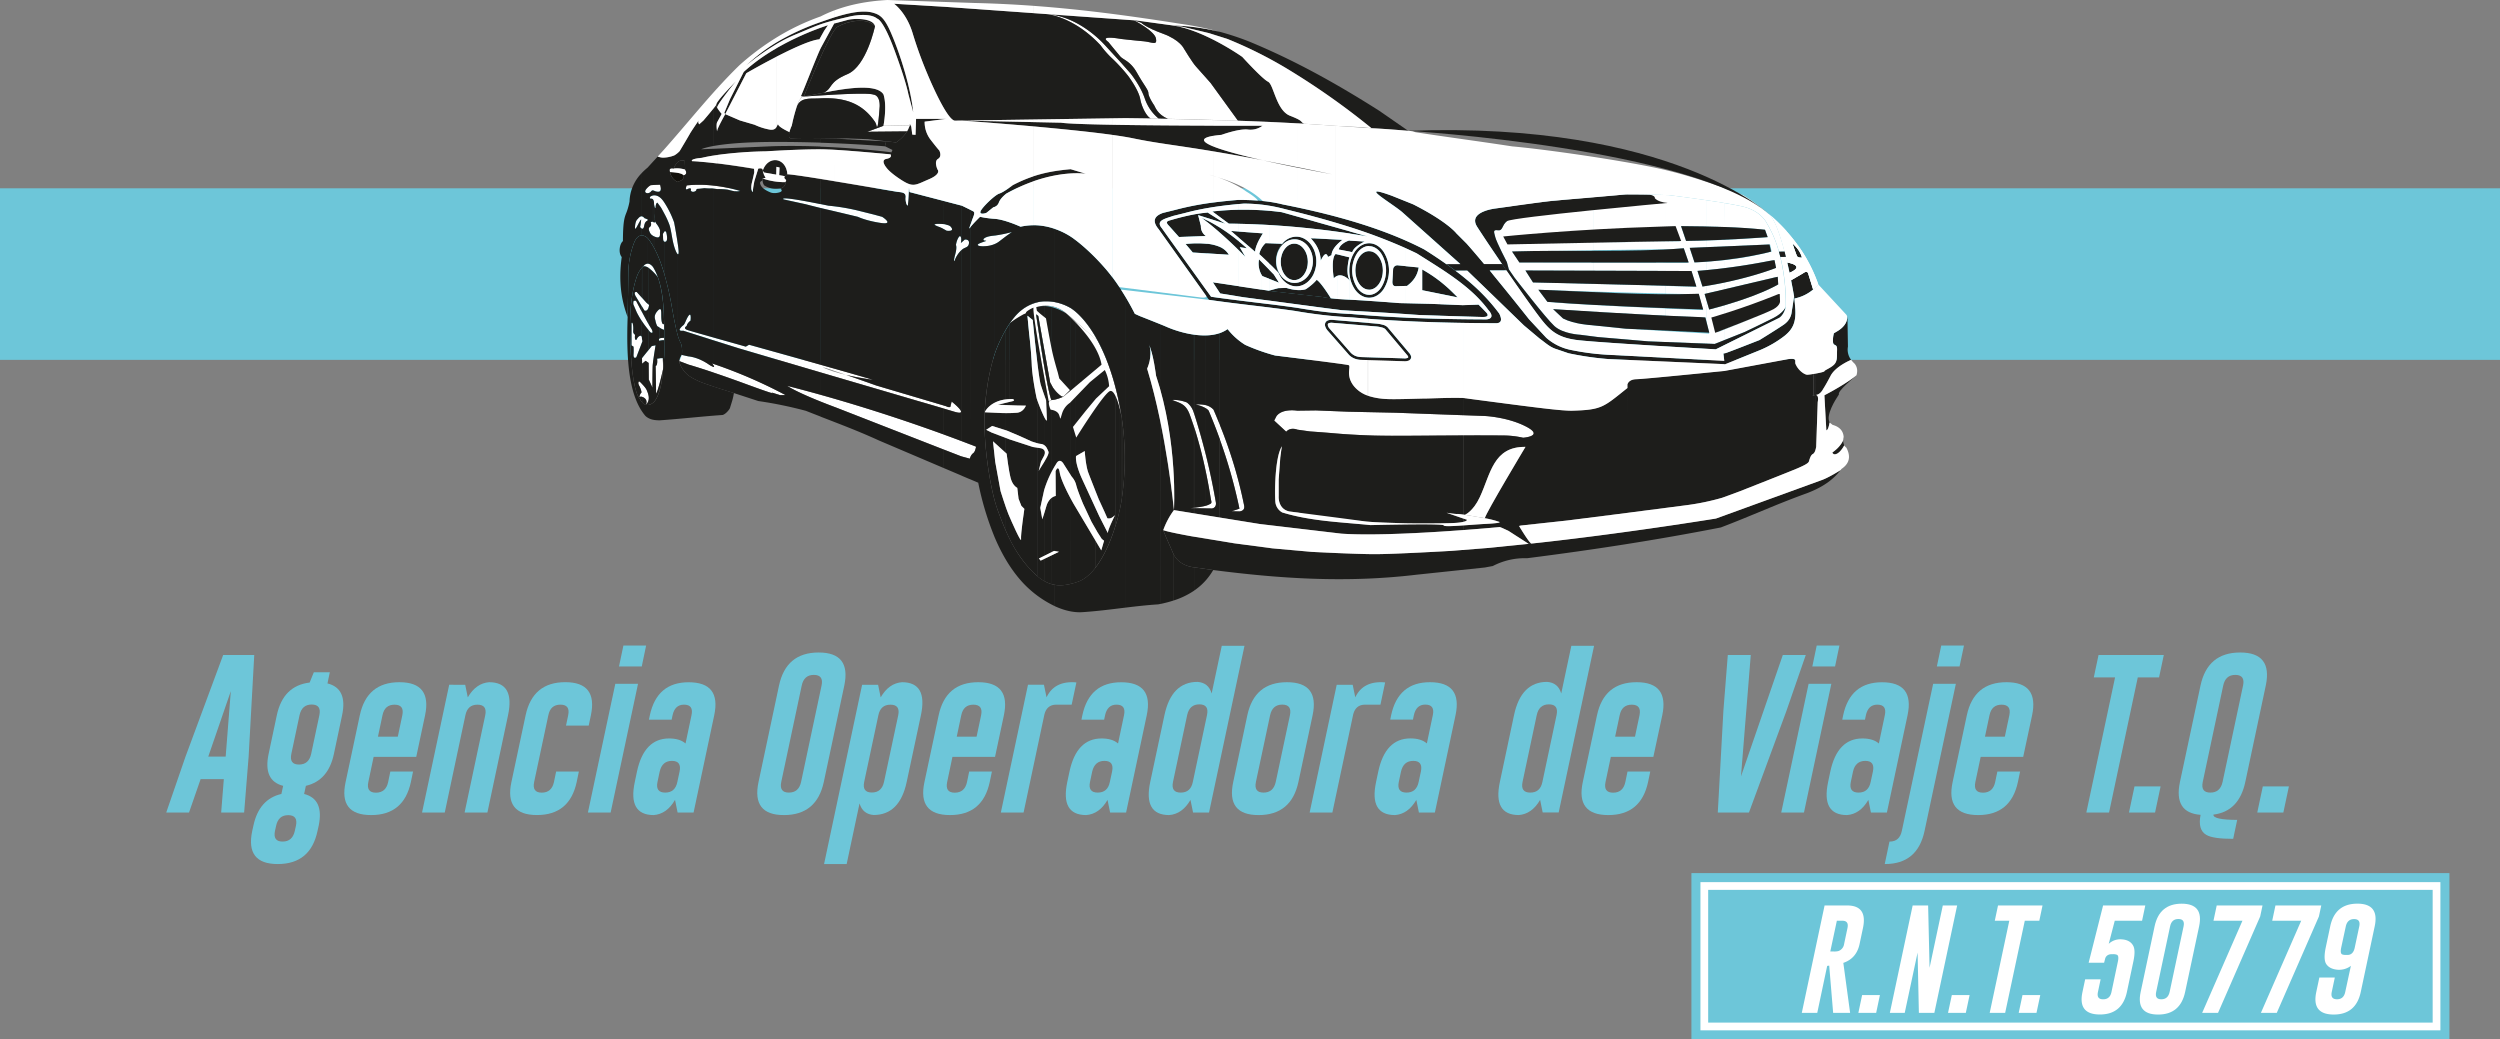 <svg xmlns="http://www.w3.org/2000/svg" viewBox="0 0 1940 806.53"><rect x="0" y="0" width="1940" height="806.53" fill="#808080" stroke="none"/><defs><style>.cls-1{fill:#6dc6d9;}.cls-2,.cls-4{fill:#1d1d1b;}.cls-3,.cls-7{fill:#fff;}.cls-3,.cls-4,.cls-5{fill-rule:evenodd;}.cls-5{fill:#12100b;}.cls-6{fill:none;stroke:#fff;stroke-miterlimit:10;stroke-width:6px;}</style></defs><title>Recurso 1</title><g id="Capa_2" data-name="Capa 2"><g id="Ñëîé_1" data-name="Ñëîé 1"><rect class="cls-1" y="146.13" width="1940" height="133.12"/><path class="cls-2" d="M1061.6,252.8l-27.71-2.31h0a6.35,6.35,0,0,0-2.56.24,1.51,1.51,0,0,0-.83.65,1.53,1.53,0,0,0-.08,1.06,5.61,5.61,0,0,0,1,2.14l16.74,19.07a11,11,0,0,0,3.56,2.5,13.52,13.52,0,0,0,4.58.93h0l5.25.16v2.23l-5.34-.16h0a15.45,15.45,0,0,1-5.32-1.11,13.06,13.06,0,0,1-4.3-3l0-.05L1029.76,256l0-.07a8.13,8.13,0,0,1-1.48-3.05,3.74,3.74,0,0,1,.29-2.54,3.61,3.61,0,0,1,2-1.7,8.24,8.24,0,0,1,3.52-.39h0l27.52,2.3Zm15.09,1.13L1094,274.52l0,.07a5.06,5.06,0,0,1,.92,1.94,2.75,2.75,0,0,1-.43,2.17h0a3.53,3.53,0,0,1-1.76,1.24,9.35,9.35,0,0,1-3.52.37h0l-27.7-.84v-2.23l27.79.85h0a7,7,0,0,0,2.65-.26,1.41,1.41,0,0,0,.69-.42h0a.57.57,0,0,0,.06-.45,3,3,0,0,0-.52-1L1075,255.4h0a6.1,6.1,0,0,0-2.57-1.26,25.68,25.68,0,0,0-5.07-.86h0l-5.78-.48v-2.24l6,.49h0a27.06,27.06,0,0,1,5.52.94,7.9,7.9,0,0,1,3.58,1.89Z"/><path class="cls-3" d="M1169.4,203.41l1.5,5.58,4.39,6.4s24.24,31.47,31,37.64,20.06,6.74,20.06,6.74l10.33,1.33v-8.59l-1.89-.2s-12.93-.65-21.84-5.16l-7.74-7.25s13.26.87,31.47,2v-5.22c-13.18-.74-25.75-1.55-35.86-2.4l-7.07-9.42s17.82.66,42.93,1.44v-6c-19-.5-36.68-.94-46.93-1.14h-.13l-5.89-9.23,53,.17v-6.29l-57.66-.16-5.69-8.44c11-.35,22.12-.48,33.27-.52h0l30.07-.44v-5.88c-20.13.36-43.2.8-66.89,1.34,23.58-.54,46.67-1,66.89-1.41v-35.2l-3,.27L1214.41,155l-12.61,1.09-34.53,4.76,8.22,4.47a26.89,26.89,0,0,1-6.09,6.28c-4.13,3.14-3,7.66-7.07,7.07s-2.95,1.37-2,5.3S1169.4,203.41,1169.4,203.41Zm67.28-50.35v35.2c24.14-.47,44.19-.83,56.1-1V175.71l-6.34.21,6.34-.29V151.3c-7.18-.21-29-.81-33.25-.32-2.06.24-11.88,1.12-22.85,2.08Zm56.1,112.34v-8.48l-31.28-1.86-24.82-2.55v8.59l3.41.44,39.08,3.34,13.61.52Zm-56.1-77.07c24.42-.43,44.51-.73,56.1-.89v6c-15.77.17-36.42.45-56.1.74v-5.88Zm0,15.44,56.1.14v6.33l-56.1-.18v-6.29Zm0,16.5c19.66.52,40.66,1.11,56.1,1.54v5.95c-19.85-.44-39.56-1-56.1-1.5v-6Zm56.1,19.1v5.57c-18.6-.88-39.42-2.07-56.1-3.08v-5.22C1256,237.74,1276.66,238.68,1292.78,239.37Zm0-88.07v24.33l6.28-.29.06.16-6.34.21v11.52l10.69-.18.1.24-10.79.15v6l2.25,0c3.9-.21,7.76-.48,11.58-.78l3.78,11h-.86l.11.32-16.86,0v6.33l16,0,3.79,0,3.79,12.11h-.55l0,.12-23.12-.65v5.95l19.35.39h0l6.12-.19,3.54,12.57s-12-.43-29-1.16v5.57c7.56.36,14.76.67,21.15.89l5.41.24,4,.27.31,0,.93,4.43V234.27l-1.8-6.16,1.8-.43V221.8l-3.45.56-3.87-12.14s2.63-.17,7.32-.62v-6.47c-3,.21-6,.39-9.16.52l0-.05-.46,0-3.72-11.27,13.36-.57v-5.13c-5,.17-10.18.3-15.28.37l0-.07h-.87l-3.9-11.46h.5c6.74.07,13.26.15,19.58.28V155.41c-15-2.22-29.5-4-29.5-4l-2.3-.07Zm31.8,107.5-31.8-1.88v8.48l31.8,1.21Zm0-103.39v20.37l6.74.16V156.43l-6.74-1Zm6.74,111.19V245.42l-1.59.48v0l1.6-.46v-6.57c-1.63.44-3.29.89-5,1.33l-1.74-5.91V250.8l.42,2,1.39,5.38h-.25l.15.74-1.71-.1v7.81l6.12.23.62-.24Zm-6.74-80c2.28-.07,4.53-.16,6.74-.24v5.09l-6.74.28v-5.13Zm0,16.48c2.31-.17,4.55-.36,6.74-.56v6.32c-2.57.29-4.82.52-6.74.71v-6.47Zm6.74,17.49v5.48l-6.74,1.58V221.8C1326.89,221.42,1329.13,221,1331.32,220.62Zm0-64.19v19.51l1.53,0V156.67l-1.53-.24ZM1332.85,266v-8.17l-.06-.23.06,0V245l-1.53.46v-6.57l1.53-.41V245l-1.53.46V266.6l1.53-.62Zm-1.53-79.57,1.53-.07v5.09l-1.53.07v-5.09Zm0,16.16,1.53-.15v6.29l-1.53.18v-6.32Zm1.53,17.75v5.42l-1.53.36v-5.48Zm0-63.65V176c1.77.06,3.52.11,5.26.18V157.52l-5.26-.85Zm5.26,107.22v-8.12l-5.25,2.06V266l5.26-2.09Zm-5.26-77.55,5.26-.23v5.1l-5.26.22v-5.09Zm0,16.08c1.8-.18,3.55-.36,5.26-.56v6.22l-5.26.63v-6.29Zm0,17.9q2.7-.51,5.26-1v5.23l-5.26,1.24v-5.42Zm5.26,16.63v18.58l-5.26,2V245h.06l-.06,0v-6.52Q1335.57,237.69,1338.11,237Zm0-60.79c11,.4,21.5,1,31.53,2.14l2.08,5.72s-14.68,1.19-33.61,2.09v5.1l35-1.5v0l.47,0,1.23,5.51a263.33,263.33,0,0,1-36.73,6.61v6.22c9.22-1.17,21-2.91,34.14-5.45l3-.54,1.77-.2,1.18,6s-15.44,6.24-40.11,11.4v5.23l38.66-9.11,2.75-.59.39,5.89s-.29.19-.91.54c-3.32,1.87-16,8.45-40.89,15.72v18.58c11.66-4.52,34-13.26,38.15-15.63-4.36,2.48-27.58,11.71-38.15,15.87v8.12l15.71-6.26s14.5-6.86,22.34-10.87,9.52-8.39,9.52-8.39l.12-.59v-1.37a157.16,157.16,0,0,0-4.25-37c-.34-1.36-.7-2.73-1.08-4.1a86.19,86.19,0,0,0-9.2-21.74s-4.12-9.62-18.26-13.15c-3.51-.88-8.86-1.88-14.9-2.89Z"/><path class="cls-3" d="M927.76,313.88c7.19-.36,10.78.83,13.88,4,9.83,22.48,18.71,48.12,23.83,74.44.52,2.9-1,4.11-3.48,4.54l-6.16-.15,6-2a408.5,408.5,0,0,0-24-76.06C936.09,316.51,932.44,315,927.76,313.88Z"/><path class="cls-3" d="M909.59,310.34a29.05,29.05,0,0,1,11.44,2,14.64,14.64,0,0,1,5.1,7.1,514.59,514.59,0,0,1,17.36,70.51c.49,3.66-2.1,4.81-3.66,4.64L924,394.33c5.28-.82,11.36-1.1,14.79-3.14,2-.75,1.1-2.14.81-3.95-4.15-26-10-48.42-15.91-64.34C920.45,313.25,916.21,313.12,909.59,310.34Z"/><path class="cls-4" d="M1062.43,224.82c-5.87,0-10.66-6.71-10.66-14.94s4.79-14.95,10.66-14.95,10.66,6.72,10.66,14.95S1068.3,224.82,1062.43,224.82Z"/><path class="cls-4" d="M1004.34,217.36c-5.78,0-10.5-6.36-10.5-14.15s4.72-14.15,10.5-14.15,10.51,6.35,10.51,14.15S1010.13,217.36,1004.34,217.36Z"/><path class="cls-4" d="M1018.78,202.63c0-9.35-6.36-16.92-14.2-16.92-6.88,0-12.61,5.82-13.93,13.55,1.39-8.92,7.69-15.65,15.25-15.65,8.57,0,15.53,8.66,15.53,19.33s-7,19.33-15.53,19.33-15.53-8.65-15.53-19.33c.15,9.2,6.45,16.61,14.21,16.61S1018.78,212,1018.78,202.63Z"/><path class="cls-4" d="M980,181.12s-5.88,8.62-6.08,14.21L955.2,179.26Z"/><path class="cls-4" d="M1028.65,166c-11.08-2.77-22.19-5.18-33.09-7.33A104.84,104.84,0,0,0,979.94,156c-1.23-.13-2.5-.24-3.8-.34-4.73-.35-9.87-.53-15.46-.51-17,1.39-33.31,3.61-48.2,7.62l-10,2.47c-6.77,2.36-8.65,6.32-3.41,12.61,11.84,16.64,24.54,34.39,36.49,51.19a2.12,2.12,0,0,1,.43.59l2.17,3.06C960.77,236,982.4,238,1005,241.3c7.59,1.29,15.38,2.47,23.65,3.4v-2.6c-7.71-.87-15-2-22.07-3.18-21.2-3.09-45.58-5.53-66.79-8.63-11.91-16.75-26.33-36.5-38.25-53.26-4.92-5.89,2.53-7.25,8.88-9.47l9.37-2.32c14-3.76,29.38-5.93,45.31-7.24a124.15,124.15,0,0,1,32.62,4.47c10.33,2.54,20.66,5.2,30.93,8.1Zm126.54,74.89c4.45,5.1,1.34,7.23-3.13,7-34.76-.16-69.4-1.07-103.67-4.18-7-.32-13.49-.86-19.74-1.56v2.6c6.63.74,13.56,1.31,20.93,1.65,36.54,3.32,73.47,4.28,110.53,4.46q7.16.39,3.34-7.44c-9.1-12.41-20.51-23.12-34-33.28q-3.48-2.62-7.15-5.21-8.11-5.73-17.11-11.38c-23.49-12.17-50-20.89-76.57-27.53v4.6c24.12,6.82,47.93,15,70.75,26.06C1122.23,211.06,1141.92,222.76,1155.19,240.86Z"/><path class="cls-4" d="M940.81,164.14a218.17,218.17,0,0,1,53.79.55l66.4,18.69c-19.64-3.29-39.59-5.91-60-7.61-15.54-1.3-31.34-2.07-47.44-2.21Z"/><path class="cls-4" d="M1100.86,207.54l-16.44-1.67a3.36,3.36,0,0,0-3.39,2.94l-.54,9.34c-.17,2.51.56,3.94,2.51,3.94l8.78-.23C1097.17,217.89,1099.92,213.33,1100.86,207.54Z"/><path class="cls-4" d="M1103.61,209.11c11.85,6.66,19.78,13.7,27.44,21.66l-27.44-5.56Z"/><path class="cls-4" d="M1017.1,184.85l24.59,1.29c-5.16,4-8.29,7.92-8.48,11.88l-2.74,1.38q-1.63-5.44-5.61,2.84C1024.76,195.75,1021.88,190,1017.1,184.85Z"/><path class="cls-4" d="M1058.85,187.39l-12-.73c-4.76,1.71-7.31,4.06-8,7l10.49,2C1050.29,192.51,1054,189.85,1058.85,187.39Z"/><path class="cls-4" d="M932.57,169.05c12.47,5.66,24,13.71,34.95,23.56l-5.49-.82,4.31,7.5A316.22,316.22,0,0,0,932.57,169.05Z"/><path class="cls-4" d="M907.73,171c11-3.29,20.92-5.4,29.35-6.09l13.68,8.63-21-6.66,2.14,8.4a9,9,0,0,0,3.86,7.82l-20.85.78-7.72-8.65C905.17,173.23,904.57,171.8,907.73,171Z"/><path class="cls-4" d="M920,189.27l5.61,6.63,28,1.82C949.19,189.91,937.19,187.68,920,189.27Z"/><path class="cls-4" d="M1403.28,212.64l3.72,12a32.29,32.29,0,0,1-14.52,7s-.09-.59-.27-1.65c-.4-2.31-1.2-6.87-2.33-12.56l9.28-5.43C1402.89,209.3,1403.28,212.64,1403.28,212.64Z"/><path class="cls-4" d="M1381.09,228.16l.2,5.3s.65,3.21-5,6.44S1331,258.27,1331,258.27l-3-11.86s23.8-6.71,50.26-17.48l1.78-.71Z"/><path class="cls-4" d="M1379.91,220.69s-15.5,9.67-53.59,19.49l-3.54-12.07,54-12.72,2.75-.59Z"/><path class="cls-4" d="M1378.22,207.87s-22.72,9.18-57.09,14.49l-3.87-12.14a487.62,487.62,0,0,0,55-7.59l3-.54,1.77-.2Z"/><path class="cls-4" d="M1374.36,195.22s-24.84,6.93-59.42,8.4l-3.72-11.27,61.91-2.64Z"/><path class="cls-4" d="M1371.72,184s-32.88,2.55-63.32,2.94l-3.9-11.46c24,.23,45.61.67,65.14,2.8Z"/><path class="cls-4" d="M1300.27,175.46l4.31,11.57s-65.27,1.07-134.79,2.64l-3.31-6.16s54-5.63,120-7.59Z"/><path class="cls-4" d="M1173.33,195.17c44.56-1.42,91.29.86,133.28-2.51l3.78,11s-65.19.18-131.37,0Z"/><path class="cls-4" d="M1183.73,209.89l125.1.4,3.79,0,3.79,12.11s-96.54-2.64-126.79-3.23Z"/><path class="cls-4" d="M1193.75,224.82c41.1,1.53,83.51,4.6,124.5,3.14l3.4,12.21s-80.22-2.54-120.83-5.93Z"/><path class="cls-4" d="M1205.21,239.9s69.45,4.56,108.72,5.93l5.41.24,4,.27,3.05,11.83-64.89-3.11-26.71-2.75s-12.93-.65-21.84-5.16Z"/><path class="cls-4" d="M1070.26,85.93l22.51,15.58c-6.79-.57-20.87-1.69-28.43-2a574.41,574.41,0,0,0-65.79-46.34,331.08,331.08,0,0,0-46.15-23l-14.33-4.52-20.43-4.91-6.94-.94s14.75-.17,35.89,4.88h0a214.3,214.3,0,0,1,22.68,7.52C1005.8,47.28,1038.73,65.9,1070.26,85.93Z"/><path class="cls-3" d="M906.25,92.19c-8.45-3.61-9.82-9.35-10.8-10.73s-4.32-6.67-4.32-9.23-3.73-6.48-8.84-15.71-10.6-10-13-12.76-9.23-11.19-9.23-11.19c-8.05-5.7,9.82-2.36,9.82-2.36S880.33,31.39,887.2,32s11,3.73,9.82-2.16-17.09-14.07-17.09-14.07l5.7,1.89s3.15,3.54,16.7,8.45,16.49,11.78,16.49,11.78,6.48,10.8,9.43,13.94,11.19,12.57,11.19,12.57l21.24,29.29C940.61,93,921.49,92.49,906.25,92.19Z"/><path class="cls-3" d="M888.38,76.55a34.21,34.21,0,0,0,10.8,15.51l-5.62-.1h-.07c-2.57,0-7.27-7.55-8.64-15s-9.43-18.07-9.43-18.07a129.18,129.18,0,0,0-11.78-13A72.7,72.7,0,0,1,854,35.12c-20.82-22.39-41.66-24.19-41.66-24.19,24.67,1.76,42.84,21.64,44.8,23.8s13,14.13,13,14.13l7.27,8.25S885,66.54,888.38,76.55Z"/><path class="cls-4" d="M875.42,58.88s8.05,10.6,9.43,18.07,6.07,15,8.64,15c-12.74-.22-20.62-.29-20.62-.29l-132,2c-6.67-1-21-35.74-21-35.74a315.48,315.48,0,0,1-11.58-31.81C703.4,9.59,693.77,2.91,693.77,2.91l39.28,2.36,79.31,5.66S833.2,12.73,854,35.12a72.7,72.7,0,0,0,9.62,10.8A129.18,129.18,0,0,1,875.42,58.88Z"/><path class="cls-4" d="M960.68,93.67,939.44,64.38S931.19,55,928.25,51.81s-9.43-13.94-9.43-13.94S915.88,31,902.33,26.09s-16.7-8.45-16.7-8.45l-5.7-1.89,1.78.12,27.7,3.79C934.18,23,964,44.15,964,44.15s15.63,17.18,20,19.25,6.25,22.26,17.06,26.44,7.63,4.51,10.91,6.18C995.39,95,977.69,94.26,960.68,93.67Z"/><path class="cls-3" d="M1001.08,89.84C990.27,85.66,988.41,65.47,984,63.4s-20-19.25-20-19.25S934.18,23,909.41,19.66l1.3.18,6.93.94,20.43,4.91,14.33,4.52a331.08,331.08,0,0,1,46.15,23,574.41,574.41,0,0,1,65.79,46.34l-6.68-.79-21.28-1.09-4.27-.28h0c-6.42-.49-13.16-.94-20.09-1.35h0C1008.71,94.35,1011.88,94,1001.08,89.84Z"/><path class="cls-4" d="M887.2,32c-6.87-.59-17.28-1.77-17.28-1.77s-17.87-3.34-9.82,2.36c0,0,6.88,8.44,9.23,11.19s7.86,3.53,13,12.76,8.84,13.16,8.84,15.71,3.34,7.86,4.32,9.23,2.35,7.12,10.8,10.73l-7.07-.13a34.21,34.21,0,0,1-10.8-15.51c-3.34-10-11-19.44-11-19.44l-7.27-8.25s-11-12-13-14.13-20.13-22-44.8-23.8l67.57,4.82S895.85,23.93,897,29.82,894.08,32.57,887.2,32Z"/><path class="cls-4" d="M1150.15,239.21l3,3.14s4,3.72-2.64,3.62-49.1-1.51-49.1-1.51l-26.31-1.77-34.17-2-29.85-3.92-46-6.09-18.27-3-5.69-8.64,47.13,7.07,38.1,4.32s5.1,1.38,18.85,2,40.84,2.75,40.84,2.75l24.55.59,24.35,1,12.28-.43Z"/><path class="cls-4" d="M982.05,188.69l12.93.51h0l-.42.54a21.35,21.35,0,0,0-2.95,20.73c.15.44.31.88.49,1.31L987.55,207l-10.4-9.82A16.63,16.63,0,0,1,982.05,188.69Z"/><path class="cls-4" d="M977,201.25a18,18,0,0,0,2.55,13l13,5.11L988.53,213Z"/><path class="cls-4" d="M1047.05,199.68s-3.73,13,.79,18.46c0,0-7-8.44-12.87-2.16,0,0-2.5-15.64,1.48-18.85Z"/><path class="cls-2" d="M1062.43,231c-4.33,0-8.21-2.42-11-6.34a27.13,27.13,0,0,1,0-29.59c2.8-3.91,6.68-6.34,11-6.34V191c-3.56,0-6.81,2.06-9.19,5.39a25,25,0,0,0,0,27c2.38,3.33,5.63,5.39,9.19,5.39Zm0-42.27c4.32,0,8.21,2.43,11,6.34a27.13,27.13,0,0,1,0,29.59c-2.79,3.92-6.68,6.34-11,6.34v-2.24c3.56,0,6.81-2.06,9.18-5.39a24.9,24.9,0,0,0,0-27c-2.37-3.33-5.62-5.39-9.18-5.39Z"/><path class="cls-4" d="M1021.72,217.16c3.61,2.28,11,14.37,11,14.37a48.68,48.68,0,0,1-6.25-1l-38.1-4.32-3.81-.57,7.34-2,6.29-.2c9.82,3.15,15.12,1,15.12,1A37.31,37.31,0,0,0,1021.72,217.16Z"/><path class="cls-4" d="M1386.91,203.67c15,3,1.77,8,1.77,8C1388.14,209.09,1387.55,206.4,1386.91,203.67Z"/><path class="cls-4" d="M1390.91,188.88s5.7,4.52,7.46,11c0,0-3.21.44-4-1.32S1390.91,188.88,1390.91,188.88Z"/><path class="cls-4" d="M979.7,97.57s-139.82.19-156.32-2.36L746,93.56s101.34,7.15,133.55,13.83,48.3,5.49,154.35,27.88c0,0-143.36-25.53-86-30.63,0,0,13.36-4.91,20.43-4.13A15.62,15.62,0,0,0,979.7,97.57Z"/><path class="cls-4" d="M1417.23,333.81l-1.49-27.1c17.92-9.4,24.92-15.57,24.92-15.57-3.27,3-14.9,12.44-13.64,14.91-3,4.52-10.3,16.13-7.25,21.74C1418.61,334.57,1417.23,333.81,1417.23,333.81Z"/><path class="cls-4" d="M1421.91,351.09c6.86-4.8,8.42-9.6,8.42-9.6a7.39,7.39,0,0,0,.84,4s-2.5,4.87-5.54,6.44S1421.91,351.09,1421.91,351.09Z"/><path class="cls-4" d="M1331.6,402.34l82.09-29.85s4.53-1.41,14.64-7.77c-5.78,7.57-13.72,13.22-25.88,17.92-24.23,8.72-42.74,17.4-67.08,26.66-49.43,9.68-98.75,17.32-150.27,23.87a54,54,0,0,0-26.7,6.07l-6.16,1.14L1099,446c-55,6.56-106.78,2.89-157.62-3.66l-14.74-2.1s-10.8-.59-15.71-9.62l-6.29-14.33-2-4.91s2.16,1.18,21.6,4.71l33.38,5.5,29.66,3.93,30.63,2.74s33.78,1.77,49.1,1.77,59.1-2.55,59.1-2.55l27.3-2.16,29.46-2.95S1243.24,416.48,1331.6,402.34Z"/><path class="cls-4" d="M611,135.22c-1-13.22-15-14.87-19.07-2.91l.78,1.52,9.64,1.69.15-6.07,2.42.53-.27,5.94,4.53.8Z"/><path class="cls-4" d="M591.56,138.41a52.35,52.35,0,0,0,17.83,2.94c.27,2.74-1.65,4.38-3.86,4.91-5.71.62-8.78-.16-12.4-2.32C591.91,142.33,591.74,140.88,591.56,138.41Z"/><path class="cls-4" d="M780.11,410.88c-2.38-5.51-4.39-10.94-6.22-16-4.94-13.68-11-48.52-9.76-75,0-.88.09-1.75.14-2.61,1.77-26.71,7.66-42.81,8.84-45.95a114.36,114.36,0,0,1,7-14.76V310c-12.54,1.78-16,9.94-16,9.94l11.53.53s1.91.09,4.45.12v13.19l-10.26-3.24-4.6,3,4.31,2.16,10.55,4v11.39l-9.55-8.66,1.76,16.1,4.13,22.58s1.84,5.9,3.66,11.21v18.54Zm0-98.23-5.75,1.41,5.75.22Zm0-56c1-1.69,2-3.41,3.11-5.08h0l0-.07h0v58.26c-1.11.05-2.17.15-3.16.29V256.6Zm0,56,3.16-.77v2.52l-3.16-.12v-1.63Zm0,7.92c1,0,2.06,0,3.16,0V335l-1.95-.83-1.21-.38V320.57Zm0,19.15,3.16,1.2v25.42c-1.16-6.31-2.11-14.27-2.11-14.27l-1-1V339.72ZM782.54,399l.73,1.74v17c-1.13-2.29-2.18-4.59-3.16-6.88V392.34C781,395,781.89,397.45,782.54,399Zm.73-147.57a50.82,50.82,0,0,1,7.32-8.94,32.17,32.17,0,0,1,14.25-7.84v3.52l-.7.2.7-.19v6.37l-.8-.63s.3,2.08.8,5.51v30.79c-1.75-14.48-3.44-31.9-3.44-31.9L797.28,245l1.36,13.8s1.57,13,2,23.76,3.84,26.51,3.84,26.51.14.44.4,1.18v33.67c-2-.55-4.32-1.34-4.32-1.34l-9.31-4.22L783.27,335V320.58c2.16,0,4.4-.11,6.14-.32,4.91-.59,6.68-5.5,6.68-5.5l-6.15-.11-6.67-.25v-2.52l1.08-.27c4.7-.78,1.47-2,1.47-2-.88,0-1.73,0-2.55,0V251.43Zm0,89.49v25.42c.33,1.8.68,3.47,1,4.78,1.57,5.89,5.11,7.46,5.11,7.46l1,8.45,2.16,5.49,2.36,2.36s-2.95,19.64-2.56,23.57c.36,3.54-6.33-11.32-9.08-17.71v17a98.46,98.46,0,0,0,14.39,22,72.81,72.81,0,0,0,7.18,7.2V347.39l-3.34-.51-18-5.88-.2-.08Zm0-89.5h0Zm21.56-16.77a23.58,23.58,0,0,1,5.58-.8h.06v3.43a27.72,27.72,0,0,0-5.64.89v-3.52Zm0,3.53v6.37l.87.69L810.48,272V237.5a21,21,0,0,0-5.64.68Zm0,11.25c1.15,7.81,3.38,22.61,5.64,35.78V307c-.78-2.24-1.82-5.25-2.81-8.32-.73-2.27-1.79-9.84-2.83-18.44V249.43Zm0,60.81A132.7,132.7,0,0,0,810,323l.46.92v21.68a5.47,5.47,0,0,0-3.2-1.14,12,12,0,0,1-2.44-.52V310.24Zm3,37.62a4,4,0,0,1,2.62,1.82V353a7,7,0,0,1-.6,1.28l-2.09,3.85-1.8,7.27c.66-1.3,2.69-4.31,4.49-7.32V379.5c-.17.55-.25.85-.25.85l-3,13.75,1.57,8.83s.52-1.47,1.63-5.11v33.42l-4.28,2.14,1.37,1.67,2.91-1.41V451a37.41,37.41,0,0,1-5.64-4V347.39Zm2.62-114a37.75,37.75,0,0,1,5.24.16v3.58a23.7,23.7,0,0,0-5.24-.31v-3.43Zm0,3.65V272l4.44,24.84.8,1.52V238.18a23.25,23.25,0,0,0-5.24-.68Zm0,47.71c1.93,11.21,3.89,21.23,5.24,24.75v.49a1.93,1.93,0,0,0-1.29.62l1.29-.55v56.16a89.7,89.7,0,0,0-5.24,12.82V358.12c1.59-2.64,3-5.27,3.19-6.75.12-.89-.58-1.94-.91-2.73a7.13,7.13,0,0,0-2.28-3.07V323.89c2.32,4.46,1.89,1.34,1.89,1.34l-.59-14.6-1.3-3.65V285.21Zm0,64.47V353a4.17,4.17,0,0,0,0-3.36Zm0,48.14c.42-1.35.92-3,1.5-5a12.41,12.41,0,0,1,3.74-6.19v42l-5.24,2.62V397.82Zm0,53.14a25.8,25.8,0,0,0,5.24,2.25v-22.1l-5.24,2.53ZM815.72,234a36.87,36.87,0,0,1,9.46,2.29v5.19a24.06,24.06,0,0,0-9.46-3.9V234Zm0,4.17v60.16l1.16,2.19a27.4,27.4,0,0,0,4.73,5.46c2,1.81,3,1.95,3.45,1.85-1.08.5-5.53,2.43-9.14,2.6l-.2-.48v.49h.2l-.2.08v56.16a69.1,69.1,0,0,1,3.9-6.77s2.34-5.05,5.56-.1v-52l-.12,0,.12,0V241.92a40.49,40.49,0,0,0-9.46-3.74Zm3.54,146.69-.13-19.24c2.43-5.76,3.27,1.36,3.27,1.36a41.83,41.83,0,0,0,2.78,8.25v78.84a25.07,25.07,0,0,1-9.46-.87v-22.1l6-2.92L818,427.5l-2.24,1.12v-42A7.44,7.44,0,0,1,819.26,384.87Zm5.92-148.57c.74.29,1.46.59,2.18.92v5.9l-.05,0,.05,0V363.27l-1.76-2.78c-.14-.24-.28-.47-.42-.68v-52a.5.5,0,0,0,.13-.07l-.13.06V241.92c.7.36,1.41.75,2.13,1.16-.71-.57-1.41-1.1-2.13-1.59V236.3ZM827.36,380v73.82c-.74.11-1.46.2-2.18.26V375.24C825.86,376.83,826.61,378.44,827.36,380Zm0-142.78,0,0v5.93h0V363.35l0-.08V243.12l0,0,0,0v-5.9Zm0,142.89v73.7h0V380Zm0-142.87c.9.41,1.78.85,2.65,1.32,0,0,.34.17,1,.57v7.1c-1.32-1.15-2.55-2.19-3.61-3.06l0,0,3.57,3.09v.21c-1.9-1.83-3.24-3-3.61-3.33h0v-5.93Zm0,5.93V363.35L831,369V246.5c-1.85-1.78-3.16-2.94-3.57-3.3l0,0Zm3.61,144v65.92c-1.24.31-2.44.55-3.61.73v-73.7C828.7,382.77,830,385.26,831,387.16Zm0-148a32.66,32.66,0,0,1,3.62,2.7v7.58h0v.7c-1.33-1.38-2.56-2.6-3.62-3.61v-.21l3.61,3.12c-1.25-1.11-2.46-2.19-3.61-3.18v-7.1Zm0,7.37V369l.55.86a15,15,0,0,1,3.07,5.11V250.11c-1.34-1.38-2.56-2.6-3.62-3.61Zm2,144.26,1.64,2.74v58.55c-1.25.4-2.45.74-3.62,1V387.16C832.2,389.35,833,390.76,833,390.76Zm1.64-148.93c3.78,3.2,9.47,9.14,15.43,19.38v9c-4.31-7.83-10.57-15.1-15.43-20.14V375c.17.49.33,1,.46,1.55,1,4.12,5.29,14.4,5.29,14.4L847,404.9l3.12,5.47v-16.2L839.88,372.1c-.8-1.73-5.54-12-4.88-18.18l6.76-3.91s.68,11.32,2.84,17c1.21,3.2,3.61,9.27,5.47,14V270.25c-4.31-7.83-10.57-15.1-15.43-20.14v-.7h0v-7.58Zm15.43,177.63v21.15c-3.7,4.75-7.88,8.47-12.55,10.43-1,.37-1.95.7-2.88,1V393.5Zm1.67-155.29a153.19,153.19,0,0,1,11.31,27.42l0,.08a.31.31,0,0,0,0,.08c.21.66.41,1.31.6,2h0c.66,2.22,1.29,4.42,1.87,6.6v.18c-.51-2-1.05-3.95-1.63-5.93l0,.06c.58,2,1.11,4,1.61,5.9V408.36c-3.49,11.2-8.67,23.48-15.51,32.25V419.46l4.54,7.63,2.16-7.47L855,418.28l-3.3-5.14-1.59-2.77v-16.2l3,6.41,6.68,13.15c-.39-2.16,5.5-13.94,5.5-13.94l-1.32,1.14-1,.71a4.43,4.43,0,0,1-3.6.51l-2.16-4.91-4.52-9.82L850.07,381V270.25A40.68,40.68,0,0,1,854.8,283a40.68,40.68,0,0,0-4.73-12.7v-9C850.63,262.16,851.18,263.15,851.74,264.17Zm17.14,50.55v.4c-.46-2.37-1-5-1.67-7.88v0c.65,2.84,1.21,5.53,1.68,7.94V396c-.84,3.77-1.94,8-3.3,12.33V300.54c.59,2.31,1.13,4.55,1.62,6.68-.49-2.17-1-4.42-1.62-6.71v-.18C866.88,305.23,868,310,868.88,314.72Zm1.72,10.15v0l0-.22h0l0,.22v61.87q-.24,1.59-.48,3c-.32,1.89-.73,4-1.24,6.26V315.16c.84,4.28,1.4,7.68,1.68,9.5-.28-1.85-.83-5.22-1.68-9.54v-.4C869.55,318.17,870.12,321.56,870.6,324.87Zm.17,1.24h0l0-.15q0-.3-.12-.84h0l0-.24v0l0,.23,0-.22v61.87c.06-.38.11-.77.17-1.17V326.12l0-.16Zm0,59.49a213.69,213.69,0,0,0,0-59.49h0c0,.2,0,.22,0,0Z"/><path class="cls-4" d="M686.7,113.47l.95-3.84,7.69.9s6.68-4.13,9.43-10.41c1.22-2.78,1.51-3.68,1.46-3.81l.93,2,.75,6.1,2.55.2.4-12.38H734l-16.5,2.16a22.3,22.3,0,0,0,4.72,14.14c5.3,6.88,6.67,8.25,6.67,8.25s2.36,4.52-1,6.48-.39,8.25-.39,8.25,3.34,3.34-6.87,7.66-11.79,6.48-21,.59-11.58-9.43-11.58-9.43-5.3-6.09-.2-7.07,3.14-3.53,3.14-3.53l1.58-3.34Z"/><path class="cls-4" d="M703.81,102l-30.85.3,12.57-4.71,20-.4s.59-1,.67-.87h0c0,.14-.25,1-1.46,3.81A16.35,16.35,0,0,1,703.81,102Z"/><path class="cls-3" d="M706.23,96.3h0c-.08-.14-.67.87-.67.87l-20,.4L673,102.28l30.85-.3a16.35,16.35,0,0,0,1-1.86,26.49,26.49,0,0,0,1.46-3.71V96.3Zm0,0a.16.16,0,0,1,0,.1V96.3Z"/><path class="cls-3" d="M618,83.62c1.95-6.83,4.78-8.69,4.78-8.69,0,.19,49.14-3.87,55.12-1.52,0,0,4.91.2,4.71,9,0,0-1,14.53-1.77,15.7s-.29-1.29-2-3.73c-9.34-13.64-22.59-19.28-43.2-18.06C628.6,76.77,620.67,75.09,618,83.62Z"/><path class="cls-4" d="M618,83.62c2.7-8.53,10.63-6.85,17.68-7.26,20.61-1.22,33.86,4.42,43.2,18.06,1.67,2.44,1.18,4.91,2,3.73s1.77-15.7,1.77-15.7c.2-8.84-4.71-9-4.71-9-6-2.35-55.15,1.71-55.12,1.52,0,0,.35-.06,1.11-.14,9.76-1.07,54.19-13.63,61.67-1.57,3,9,0,24.35,0,24.35L673,102.28l30.85-.3a28.63,28.63,0,0,1-8.47,8.55l-7.69-.9L673.55,108l-16.5-.58s-40.26,1-43.59,0,1-10,1-10A133.17,133.17,0,0,1,618,83.62Z"/><path class="cls-3" d="M510.48,215.09s-7.21-9.89-11.51-8.31q.38-.41.78-.81c3.73-3.73,7.07,1.37,7.07,1.37A42.45,42.45,0,0,1,510.48,215.09Z"/><path class="cls-3" d="M503.68,236.67s-.49,5.58-3.62,4.31l-6.86-11.37s-1.86-3.52,1-3l7.35,8.23Z"/><path class="cls-3" d="M493.59,233.34s8.33,16.06,10.09,18.81l2.06,3.33s2,4-1,2.35a72.91,72.91,0,0,1-10.58-15.48l-2.64-6.17s-.27-2.93.61-2.79l.87,0Z"/><path class="cls-3" d="M513.28,248c.49,4.8,2.07,3.33,2.07,3.33,0,1.56,0,3.1.07,4.6l-1.84-.68-3.53-2.16a15.11,15.11,0,0,1-1.37-3.91c-.1-1.37-2.06-3.92,1.67-8S512.79,243.23,513.28,248Z"/><path class="cls-3" d="M498.59,264.69l-4.8,12.53s-2.35,1.87-2.16-2.15a46.52,46.52,0,0,0,0-6.08l-1.56-1V250.77s.88-1.76,1.27,2.35-.78,5,1.47,6.67c0,0-.54,3.59.49,3.92s.68-1.28,2.35-2.55,2.35-.39,2.45,1A11.88,11.88,0,0,0,498.59,264.69Z"/><path class="cls-3" d="M511.85,262.65c.88-.59,3.63-.49,3.63-.49q0,1,0,1.83L514,264l-2.58.39S511,263.23,511.85,262.65Z"/><path class="cls-3" d="M508.78,267.92s-2.06,12.24-2.25,15.67-.2,17.24-.2,17.24l-2.84-6.36-.1-12.84L501,280l-2.74,2.25-.1-4.31,3.62-4.51,4-4.89Z"/><path class="cls-3" d="M514.36,277.91l.3,8.14s-4,18.21-5.49,19.29L508.78,284s1.66-.09,1.17-5.68l2.82-.34Z"/><path class="cls-3" d="M496.43,296.13s4.22,4.12,5.1,5.88,2.45,5.58,1.76,8.33a7.47,7.47,0,0,1-2,3.82s1.09-2.65-.28-4.41-3.71-2.26-4.51-1.76.3-2.65,1.08-3.14-1.27-5-1.27-5-1.16-1.76-.95-2.89.39-.89.39-.89Z"/><path class="cls-4" d="M498.14,207.73a20.25,20.25,0,0,0-3.37,5.43s-4.31,9.89-5.49,27.91.65,39.32.65,39.32,1.57,23.76,6.68,29.26a10.57,10.57,0,0,0,1.53,2.38V307.9a2.25,2.25,0,0,0-1.61.09c-.8.49.3-2.65,1.08-3.14s-1.27-5-1.27-5-1.16-1.76-.95-2.89.39-.89.39-.89l.65.06s.77.75,1.71,1.74v-32l-4.35,11.37s-2.35,1.87-2.16-2.15a46.52,46.52,0,0,0,0-6.08l-1.56-1V250.77s.88-1.76,1.27,2.35-.78,5,1.47,6.67c0,0-.54,3.59.49,3.92s.68-1.28,2.35-2.55,2.35-.39,2.45,1c0,.15,0,.31,0,.45V249.22a63.59,63.59,0,0,1-4-6.87l-2.64-6.17s-.27-2.93.61-2.79l.87,0,.57,0s2.19,4.21,4.55,8.69V237.8l-4.94-8.19s-1.86-3.52,1-3l4,4.43Zm.25,23.56V207.43l-.25.3V231l.25.28Zm-.25,6.51V242l.25.47v-4.28l-.25-.42Zm0,11.42.25.37V264a13.27,13.27,0,0,1-.25-1.39V249.22Zm0,16.63.25-.65v12.47l-.19.24.1,4.31.09-.08v16l-.25-.26v-32Zm.25,42.11v4.35l-.25-.28V307.9Zm3.14-73.15,2,1.69V208c-1.59-1.07-3.19-1.68-4.52-1.19l-.58.65v23.86l3.14,3.52Zm-3.14,3.41v4.28c2,3.83,4.15,7.76,5.1,9.33v-14c-.35,1.56-1.25,4-3.43,3.12l-1.67-2.76Zm0,11.37a79.7,79.7,0,0,0,5.1,6.78v15l-1.67,2-3.43,4.27V265.2l.2-.51s-.09-.28-.2-.71V249.59ZM501,280l2.35,1.66.1,12.84V314.2a4.92,4.92,0,0,1-2.17,0,6.23,6.23,0,0,1-2.93-1.85V308a5.31,5.31,0,0,1,2.65,1.79c1.37,1.76.28,4.41.28,4.41a7.47,7.47,0,0,0,2-3.82c.69-2.75-.88-6.57-1.76-8.33a22.57,22.57,0,0,0-3.14-3.88v-16Zm2.45-28.14.19.32,2.06,3.33s2,4-1,2.35c0,0-.48-.52-1.27-1.46v15l2.35-2.86,2.94-.59s-2.06,12.24-2.25,15.67-.2,17.24-.2,17.24l-2.84-6.36V314.2a8.68,8.68,0,0,0,3.92-2.19s2.29-1.93,4.31-8.4v-5.45c-1,3.62-2,6.75-2.55,7.18L508.78,284s1.66-.09,1.17-5.68l1.77-.21V264.36l-.26,0a1.54,1.54,0,0,1,.26-1.65v-8.61l-1.67-1a15.11,15.11,0,0,1-1.37-3.91c-.1-1.37-2.06-3.92,1.67-8a5.62,5.62,0,0,1,1.37-1.2V219c-.37-1.32-.78-2.6-1.24-3.86a35.27,35.27,0,0,0-7-7.12V236.5l.19.17a9.63,9.63,0,0,1-.19,1.19ZM511.72,219c2.87,10.14,3.45,21.88,3.63,32.41,0,0-1.58,1.47-2.07-3.33-.41-4.07.44-9.13-1.56-8.06V219Zm0,35.19,1.86,1.14,1.84.68c0,1.58,0,3.11,0,4.6,0,.55,0,1.08,0,1.6,0,0-2.75-.1-3.63.49l-.13.1v-8.61ZM514,264l1.47,0c.14,11,.2,12.07-.85,22.06-.17,1.55-.35,3.3-.57,5.34a64.81,64.81,0,0,1-2.37,12.22v-5.45c1.48-5.5,2.94-12.11,2.94-12.11l-.3-8.14-1.59,0-1,.13V264.36Z"/><path class="cls-4" d="M502.24,184.52c-1.76-1.51-6.65-4.64-10.15,3.77a67.64,67.64,0,0,0-4.51,23s-.23,20.67-.52,34.78c-1.17,32.58.76,61.38,13.75,76.66a10.76,10.76,0,0,0,1.43,1.15v-9.57a4.64,4.64,0,0,1-.92-.13c-3.1-.78-4.71-4.51-4.71-4.51-5.11-5.5-6.68-29.26-6.68-29.26s-1.82-21.29-.65-39.32,5.49-27.91,5.49-27.91a21.08,21.08,0,0,1,4.2-6.38q.38-.41.78-.81a4.23,4.23,0,0,1,2.49-1.35Zm11.85,106.87c-1.77,16.5-6.68,20.62-6.68,20.62-2,1.77-3.72,2.36-5.17,2.28v9.57c2.84,1.94,6.12,2.26,9.48,2.33,16.58-1.14,32.41-3,49-4.16,2.33-.6,5.07-3.88,5.71-5.29,1.39-4.68,2.42-7.21,3.09-11.8,0,0-22.82-6.95-27.82-9.4s-11-5-14.3-13.81c0,0-1-2.84,1.76-6.37,0,0,.79-6.07-1.07-9.6S524.69,257,521.16,237s-8.25-32.4-8.25-32.4-3.73-11.58-10-19.44c0,0-.25-.27-.66-.63v20.1c2.61-.3,4.58,2.72,4.58,2.72a42.45,42.45,0,0,1,3.66,7.75c4,10.95,4.67,24.37,4.87,36.27,0,1.56,0,3.1.07,4.6l0,4.6,0,1.6,0,1.83c.14,11,.2,12.07-.85,22.06C514.49,287.6,514.31,289.35,514.09,291.39Z"/><path class="cls-3" d="M865.21,399.79s-5.89,11.78-5.5,13.94L853,400.58,839.88,372.1c-.8-1.73-5.54-12-4.88-18.18l6.76-3.91s.68,11.32,2.84,17,8,20.41,8,20.41l4.52,9.82,2.16,4.91a4.43,4.43,0,0,0,3.6-.51l1-.71Z"/><path class="cls-3" d="M856.77,419.62l-2.16,7.47L833,390.76s-9.23-16.11-10.6-23.77c0,0-.84-7.12-3.27-1.36l.13,19.24s-5.13.61-7.28,7.95-3.13,10.11-3.13,10.11l-1.57-8.83,3-13.75a84.12,84.12,0,0,1,9.39-20.44s2.55-5.49,6,.58l6,9.41a15.2,15.2,0,0,1,3.53,6.66c1,4.12,5.29,14.4,5.29,14.4L847,404.9l4.71,8.24,3.3,5.14Z"/><polygon class="cls-3" points="821.77 428.19 807.57 435.05 806.2 433.38 817.96 427.5 821.77 428.19"/><path class="cls-3" d="M794.91,394.88s-2.95,19.64-2.56,23.57-7.85-14.73-9.81-19.45-6.09-17.87-6.09-17.87l-4.13-22.58-1.76-16.1,10.6,9.62s1.57,13.16,3.14,19.05,5.11,7.46,5.11,7.46l1,8.45,2.16,5.49Z"/><path class="cls-3" d="M809.88,354.32s3.18-5-2-6.46l-6.36-1-18-5.88-13.91-5.29-4.31-2.16,4.6-3,11.47,3.62,9.89,4.21,9.31,4.22s5.48,1.86,6.76,1.86,4,.68,5.48,4.21c.33.79,1,1.84.91,2.73-.41,3.17-6.43,11.64-7.68,14.07l1.8-7.27Z"/><path class="cls-3" d="M827.31,243.08a24.24,24.24,0,0,0-23.17-4.71l.49,2.8,2.65,2.35,4.4,3.53s3.65,20.77,5.22,27.45S820.83,289,820.83,289l1.18,4.72,8.24,9-4.9,4.91s-.71,1-3.74-1.7a27.4,27.4,0,0,1-4.73-5.46l-2-3.71-9.21-51.58L804,243.92s8.34,58.66,11.88,66.52l-2.08.88s-13.63-72.17-11.67-72.56c0,0-1.28.19-4.3,2.19,0,0-1.61,1-1.66,1.71s-1.61,1.07-1.61,1.07-9.57,5.15-11.33,7.71a50.9,50.9,0,0,1,7.32-8.95c9.42-8.83,19.83-8.64,19.83-8.64a37.37,37.37,0,0,1,19.64,4.71s10.65,5.28,21.68,25.61C851.27,264.77,834.92,249.3,827.31,243.08Z"/><path class="cls-3" d="M797.28,245l4.12,3.33s4.31,44.25,6.27,50.34,4.11,12,4.11,12l.59,14.6s.49,3.52-2.35-2.26a138.87,138.87,0,0,1-5.58-13.91s-3.44-15.71-3.84-26.51-2-23.76-2-23.76Z"/><path class="cls-3" d="M796.09,314.76s-1.77,4.91-6.68,5.5a112.16,112.16,0,0,1-13.75.19l-11.53-.53s4.45-10.56,21.69-10.27c0,0,3.23,1.18-1.47,2l-10,2.45,15.58.59Z"/><path class="cls-3" d="M830.25,312.6a15.31,15.31,0,0,0-6.08,8.25c-1.77,5.69-1,4.51-2.36,1s-6.48-3.93-6.48-3.93-2.46-5-.9-6.83l1.49-.63c3.61-.17,8.06-2.1,9.14-2.6a.75.75,0,0,0,.25-.11L854.8,283c-3-18.34-25.7-38.31-27.39-39.78l24.33,21a153.19,153.19,0,0,1,11.31,27.42c.22.71.44,1.42.65,2.13a250.26,250.26,0,0,1,6.86,30.95h0c-1-6.21-4.81-22.39-9.08-21.29-4.59,1.18-26.32,36.13-26.32,36.13l-2.55-8.25,10-12.56,7.85-9.43,10.21-9.62a33.2,33.2,0,0,0-3.33-12.57l-4.13,3.34-7.46,6.09Z"/><path class="cls-4" d="M825.06,307.84c-1.08.5-5.53,2.43-9.14,2.6-3.54-7.86-11.88-66.52-11.88-66.52l1.67,1.32,9.21,51.58,2,3.71a27.4,27.4,0,0,0,4.73,5.46C823.64,307.8,824.63,307.94,825.06,307.84Z"/><path class="cls-4" d="M842.63,134.88S816.31,130.56,781,150.2c0,0-4.44,3.3-5.82,6.82a5.62,5.62,0,0,1-4.31,3.82s-4.4,3.53-5.09,4.12-6.07,2-4.8-1.08,11.19-12.7,14.53-13.68,10.4-6.49,10.4-6.49c16-8.34,29-10.92,45-12.37Z"/><path class="cls-4" d="M531.41,124.89c-3.62-1.19-6.31.28-8.62,5.88a21,21,0,0,1,8.86.84Z"/><path class="cls-5" d="M530.56,136.05c-1.55-1.72-5.81-2.25-10.62-2.53a10.47,10.47,0,0,0,5.81,7.63C529.06,140,530.91,139,530.56,136.05Z"/><path class="cls-3" d="M684.54,168.26s10,6.48-1.37,4.71-17.48-4.71-17.48-4.71-17.08-4.12-24-5.69S625,158.44,625,158.44l-16.89-3.73s-6.87-3.73,34.76,4.91a159.17,159.17,0,0,1,22.58,3.73l12.57,3.14Z"/><path class="cls-3" d="M737.37,175.53s4.71,4.32-2.75,3.53a44.77,44.77,0,0,0-5.81-2.94,19.18,19.18,0,0,1-3.53-1.56s-.69-.88,3.62-.79,4.81.4,4.81.4l2.64.78Z"/><path class="cls-3" d="M785.28,180a104.28,104.28,0,0,1-14.92,3c-7.27.79-8.44,3.53-6.09,3.73s.59.2-3.73,2,0,2.94,5.89,2.16a18.22,18.22,0,0,0,9-3.54l5.55-4.23Z"/><path class="cls-3" d="M748.69,185.92s3.53-.49,3.24,2.74-2.55,3.14-4.51,4.41a17.12,17.12,0,0,0-4.11,4.31,18.57,18.57,0,0,0-2.26,4.31c-.39,1.57-1.37,1.67.2-4.11s.59-7.45.59-7.45a19,19,0,0,1,1.07-4c.69-1.47,1.87-3.92,2.65-2.35s.1,4.8.1,4.8Z"/><path class="cls-3" d="M574.41,148.2s-20.57-6.66-41.53-4.31c0,0-1.77,4.12.68,2.85s2.94-.1,2.55.58.88,2.16,3,1.28.49-2,2.54-2.06,4.41-.49,5.2-.49a40.39,40.39,0,0,0,4.5.2c2-.12,4.12.49,6.08.49a50,50,0,0,1,7.54.49c.78.29,4.8,1.17,4.8,1.17l2.74.1Z"/><path class="cls-3" d="M519.94,133.52c-1.57-3.91,2.85-2.75,2.85-2.75a21,21,0,0,1,8.86.84s2.48,3.54-1.09,4.44C529,134.33,524.75,133.8,519.94,133.52Z"/><path class="cls-3" d="M591.56,138.41l2.45-.49s-2.08-3.1-2.07-5.61l.78,1.52,9.64,1.69.15-6.07,2.42.53-.27,5.94,4.53.8a1.54,1.54,0,0,0,.39,2.28c1.38,1.17-.19,2.35-.19,2.35A52.35,52.35,0,0,1,591.56,138.41Z"/><path class="cls-3" d="M512.21,143.31s2,5.58-1.47,5.48-3.92-2.25-5.68-.1-5.49,1.28-4.12-1.17a10.9,10.9,0,0,1,4-3.82l4.31-.29Z"/><path class="cls-3" d="M504.66,152.55s5.3-4.12,10.8,4.52a73,73,0,0,1,7.66,15.51s1.77,9,3.14,18.85-1.37,5.7-3.14-.39-2-11.39-3.53-16.3S512.91,161,512.91,161l-2.75-3.73s-1.19,0-1.38,3.08-1.28-1-1.28-2.74-.49-3.53-2.25-3.43S504.66,152.55,504.66,152.55Z"/><path class="cls-3" d="M517,180.24s1.77,6.68-.58,7.27-1.77-2.95-2-4.72a2.68,2.68,0,0,1,.68-2.45s.44-1,.93-1S517,180.24,517,180.24Z"/><path class="cls-3" d="M507.6,165.64s.3,6.17,1.77,7.94,3.13,4.7,2.84,6.07,1,5.78-3.33,4.31-4.8-4.11-4.8-4.11-1.47-2.55.19-3.73.69-3.82.69-3.82l1.37-.29s2.55,1.64,2.1-.57S507.6,165.64,507.6,165.64Z"/><path class="cls-3" d="M502.7,170.44c.3,1.28-2.05.3-2.84,4.8s-3.13.88-3.13.88a29,29,0,0,0,.59-3.82c0-1.07,1-3.72-1.08-.09s-3.82,7.93-3.43,3.23,2.06-5.49,2.06-5.49,1.66-2.45,3.23-2,1.86,1.56,2.35,1.56A10.11,10.11,0,0,1,502.7,170.44Z"/><path class="cls-3" d="M610.9,299.44a1296.29,1296.29,0,0,1,146.52,47.2c-.4,2.14-1.07,4.27-2.18,5a8,8,0,0,0-2.65,4.29l-7-1.94L649,316.33C618.36,304.94,610.9,299.44,610.9,299.44Z"/><path class="cls-3" d="M609.53,306.51A378,378,0,0,0,552.58,282s5.1,5.9-3.14.4-15.32-5.89-15.32-5.89l-5-1.11-1.92,4.83,7.28,2.76s14.73,4.12,43.6,14.72,20.22,6.68,20.22,6.68l7.07,2.22Z"/><path class="cls-3" d="M738.55,311.62s14.92,11.78,2,7.85S711.84,311,711.84,311l-85.62-25.14L573,270.18l-42.81-13.55s-4.5.72-2.05-2.19,2.25-1.15,4-5.27,4.52-8.64,3.74-.39c0,0-2.69,1.87-3,4.16,0,0-3.41,1.85.8,3.22s40,11.37,40,11.37l5.1,1.46,2.54-1.46s84.42,23.47,96,27.2c0,0-23.17-3-36.53-8.64s39.47,13.16,39.47,13.16l54,16s3.62,1.87,3.52-.39l.39-1.66Z"/><path class="cls-3" d="M1021.13,318.49l25.14,1,36.72.79,69.32,2.55s17.68.79,32,8.25-2.4,8.62-2.4,8.62a70.2,70.2,0,0,0-16.06-1.75c-19.44-.19-39.47,0-39.47,0l-59.5.2s-21.21-1-30.05-1.77-20.22-1.57-20.22-1.57l-9.82-1.38s-5.26-2.28-8.63,1.61l-9.36-8.65L990.5,323c4.51-6.29,16.1-4.32,16.1-4.32Z"/><path class="cls-4" d="M492.09,188.29a67.64,67.64,0,0,0-4.51,23s-.23,20.67-.52,34.78c-4.63-12.44-7.31-26.84-4.6-46.62-2.86-3.35-1.53-10.45.93-12.33.06-19.81,2-19,3.75-25.16a51.58,51.58,0,0,0,1.38-5.61,32.61,32.61,0,0,1,9.22-21.78v33.3c-1.45,0-2.87,2.1-2.87,2.1s-1.67.79-2.06,5.49,1.37.39,3.43-3.23,1.08-1,1.08.09a29,29,0,0,1-.59,3.82,4.63,4.63,0,0,0,1,1.1v5.47C495.88,182.8,493.82,184.14,492.09,188.29Zm10.37-58.14,4.26-4.67v18.1l-1.76.12a10.9,10.9,0,0,0-4,3.82c-1.37,2.45,2.35,3.33,4.12,1.17.67-.82,1.14-1,1.66-.93v3.92a5.43,5.43,0,0,0-2.06.87s-1.17,1.73.59,1.63a1.73,1.73,0,0,1,1.47.56v17.49l-.39-.22-1.37.29s1,2.65-.69,3.82-.19,3.73-.19,3.73a5.28,5.28,0,0,0,2.64,3.12v7.85a47.65,47.65,0,0,0-3.82-5.67s-2.35-2.63-5.16-2.46v-5.47c.74.52,1.68.57,2.12-2,.79-4.5,3.14-3.52,2.84-4.8a10.11,10.11,0,0,0-2.25-1c-.49,0-.78-1.17-2.35-1.56a1.49,1.49,0,0,0-.36-.05v-33.3A47.36,47.36,0,0,1,502.46,130.15Zm4.26-4.67,1.3-1.41v19.42l-1.3.09v-18.1Zm0,22.28a6,6,0,0,1,1.3.46v3.35a5.84,5.84,0,0,0-1.3.11v-3.92Zm0,7a4.38,4.38,0,0,1,.78,2.87,11.53,11.53,0,0,0,.52,3V169c-.25-1.72-.42-3.33-.42-3.33a37.17,37.17,0,0,0,.42,3.84v3.1a2.4,2.4,0,0,1-1.3-.35V154.74Zm1.3,28.89v9.53c-.41-.77-.84-1.55-1.3-2.34V183A10.47,10.47,0,0,0,508,183.63Zm0-59.56,2.35-2.59a14.52,14.52,0,0,0,3.72.83,10.37,10.37,0,0,0,1.37,0v34.75c-2.74-4.3-5.43-5.44-7.44-5.49v-3.35a7.45,7.45,0,0,0,2.72.57c3.52.1,1.47-5.48,1.47-5.48l-2.94.1-1.25.08V124.07Zm.76,36.28c.19-3,1.38-3.08,1.38-3.08l2.75,3.73s1.16,2,2.55,4.64v14.17a3.68,3.68,0,0,0-.3.53,2.68,2.68,0,0,0-.68,2.45c.16,1.46-.21,4.12,1,4.68v24.95c-1.49-5-2.55-7.83-2.55-7.83A81.45,81.45,0,0,0,508,193.16v-9.53a7.73,7.73,0,0,0,.86.33c4.31,1.47,3-2.94,3.33-4.31s-1.37-4.31-2.84-6.07a5.94,5.94,0,0,1-.94-2.14c.16.79-.06,1.09-.41,1.14v-3.1a17.44,17.44,0,0,0,.41,2c-.15-.73-.29-1.61-.41-2.47v-8.35C508.32,161.59,508.67,162,508.78,160.35Zm6.68-38a26,26,0,0,0,7.86-1.77,13.26,13.26,0,0,0,2.73-2v7.13a12.84,12.84,0,0,0-3.26,5.07s-4.42-1.16-2.85,2.75a10.47,10.47,0,0,0,5.81,7.63l.3-.1V189.9c-1.34-9.2-2.93-17.32-2.93-17.32a73,73,0,0,0-7.66-15.51h0V122.31Zm0,57.5c.17-.25.39-.49.63-.49.49,0,.94.92.94.92s1.77,6.68-.58,7.27a1.47,1.47,0,0,1-1,0v24.95a228.47,228.47,0,0,1,5.7,24.57c2.23,12.67,3.66,19.41,4.89,23.55V197.3c-.73-.24-2-3-2.93-6.26-1.77-6.09-2-11.39-3.53-16.3a65.87,65.87,0,0,0-4.13-9.1Zm10.59-61.24c.82-.74,1.39-1.37,1.39-1.37s6.68-11.19,7.86-13.35c.91-1.68,5.38-8.21,6.78-10.31a3.1,3.1,0,0,0,.48,2.85l3.34-3s4.36-5.06,7.44-8.87v28.77c-7,1.3-9.21,2.49-9.21,2.49l9.21-.39v5.31c-5.85.93-8.71,1.69-8.71,1.69-9.79,1-7.57,2.62-7.57,2.62,4.9.21,10.58.72,16.28,1.36V144a94.78,94.78,0,0,0-20.46-.12s-1.77,4.12.68,2.85,2.94-.1,2.55.58.88,2.16,3,1.28.49-2,2.54-2.06,4.41-.49,5.2-.49a40.39,40.39,0,0,0,4.5.2,11.68,11.68,0,0,1,2,.07V261.83c-8.87-2.51-17.71-5-19.68-5.67-4.21-1.37-.8-3.22-.8-3.22.34-2.29,3-4.16,3-4.16.78-8.25-2-3.73-3.74.39s-1.57,2.36-4,5.27,2.05,2.19,2.05,2.19L553.34,264v18.26l-.76-.26s.38.44.76,1v1.67a20.68,20.68,0,0,1-3.9-2.23c-8.25-5.5-15.32-5.89-15.32-5.89l-5-1.11s.79-6.07-1.07-9.6a26.8,26.8,0,0,1-2-5.22V197.3c.61.21.84-1.36.21-5.87l-.21-1.53V141.05c3.12-1.12,4.85-2.1,4.51-5,3.57-.9,1.09-4.44,1.09-4.44l-.24-6.72a5.18,5.18,0,0,0-5.36.81v-7.13Zm27.29,170.36c-12.5-4.21-18.83-6-18.83-6l-7.28-2.76a4.57,4.57,0,0,0,.16,1.54c3.33,8.82,9.31,11.36,14.3,13.81,2,1,6.66,2.62,11.65,4.27Zm0-204.36c1-1.22,1.84-2.32,2.38-3.08.25,2.24,4.32,6.85,4.32,6.85s-2.55,4.71-3.53,6.48,0,8.44,0,6.67,6.28-13,6.28-13l11.39,4.91,11.39,3.34A46.65,46.65,0,0,0,597,100.51c6.87,1.38,5.89-5.69,7.07-3.53s8.54,5.51,8.54,5.51a9.28,9.28,0,0,0-.35,3.11,1.85,1.85,0,0,0,1.24,1.79c1.67.49,12.63.49,23.15.36v2.93c-10.36-.32-21.89-.55-34.15-.55-25.89,0-40.85,1.68-49.12,3.21V84.57Zm0,30.87v5.31a309.61,309.61,0,0,1,41.26-3.35s25.94-1.66,42-1.54V113.7c-11.55-.43-24.12-.6-36.9-.23l-46.37,2Zm0,11c15.79,1.78,31.75,4.54,31.75,4.54l.2,2.65s-.49,2.74-1.86,8.23.88,8,.78,6.56,1.18-7.93,1.18-7.93l3-9.6s3.53-1.08,3.52,1.44,2.07,5.61,2.07,5.61l-2.45.49c0,.45.06.87.1,1.26-.37,1.1-2.84.7-1.28,4s7.15,5.39,7.15,5.39,2.35,1.37,6.76.29,1.24-3.12,1.24-3.12a5.32,5.32,0,0,0,3.07-1.9,3.37,3.37,0,0,0,.79-3s1.57-1.18.19-2.35a1.54,1.54,0,0,1-.39-2.28l1.82-1.5c2.9.07,13.15,1.59,25.6,3.58v19.53c-34.6-7-28.46-3.62-28.46-3.62L625,158.44s5.77,1.5,11.57,2.91V283c-26.34-7.42-55.34-15.48-55.34-15.48L578.73,269l-5.1-1.46s-10.16-2.84-20.29-5.7V146.32c1.38.14,2.8.42,4.13.42a50,50,0,0,1,7.54.49c.78.29,4.8,1.17,4.8,1.17l2.74.1,1.86-.3A116.19,116.19,0,0,0,553.34,144V126.42Zm0,137.54v18.26a378,378,0,0,1,56.19,24.29l-4.13.06-7.07-2.22s8.64,3.93-20.22-6.68c-9.94-3.65-18.21-6.53-24.77-8.74v10.88c7.73,2.56,16.17,5.13,16.17,5.13l18.91,6.18a319.93,319.93,0,0,1,37,7.62c3.92,1.55,7.63,3,11.21,4.39V311.55c-20.33-8.15-25.71-12.11-25.71-12.11,8.73,2.22,17.33,4.52,25.71,6.86V288.94l-10.39-3.05L573,270.18,553.34,264Zm0,20.63c1.39.49.68-.73,0-1.67Zm83.27-176.84c4.41,0,8.75-.12,12.28-.19l38.76,2.07-.95,3.84s-20.16-1.84-50.09-2.79v-2.93Zm0,6c31.38,1.19,55.2,4.39,55.2,4.39l-.79,1.67C650.77,116,642.71,116,642.71,116c-1.77-.1-3.84-.15-6.1-.17V113.7Zm0,25.1c24.61,3.94,57.83,9.76,59.91,10,3.14.39,6.68.39,6.29,4.32s1.57,7.86,1.76,5.5.79-13,.79-13l.39,3.34L732,155.87v18c-.71-.06-1.72-.11-3.14-.15-4.31-.09-3.62.79-3.62.79a19.18,19.18,0,0,0,3.53,1.56,21,21,0,0,1,3.23,1.5v137l-51.82-15.35S668,294.89,656.78,291c10.59,2.47,20.5,3.74,20.5,3.74-4.8-1.55-22.07-6.47-40.67-11.72V161.35c1.76.43,3.52.85,5.12,1.22,6.88,1.57,24,5.69,24,5.69s6.09,3,17.48,4.71,1.37-4.71,1.37-4.71l-6.48-1.77-12.57-3.14a159.17,159.17,0,0,0-22.58-3.73l-6.3-1.29V138.8Zm0,150.14V306.3c39,10.93,73.43,22.75,95.43,30.75V316.93c-10.47-3.1-20.2-5.9-20.2-5.9l-75.23-22.09Zm0,34.19c16.21,6.3,29.48,11.26,45.5,18.58L732,363.07V348.74l-83-32.41c-4.65-1.73-8.76-3.32-12.39-4.78ZM732,155.87l14.13,3.69v28.56l-.51.45s.68-3.24-.1-4.8-2,.88-2.65,2.35a19,19,0,0,0-1.07,4s1,1.67-.59,7.45-.59,5.68-.2,4.11a18.57,18.57,0,0,1,2.26-4.31,18.85,18.85,0,0,1,2.86-3.33V342.29c-3.85-1.46-8.59-3.23-14.13-5.24V316.93l8.47,2.54c13,3.93-2-7.85-2-7.85l-.44,1.56-.39,1.66c.1,2.26-3.52.39-3.52.39L732,314.6v-137c1.36.73,2.58,1.44,2.58,1.44,7.46.79,2.75-3.53,2.75-3.53l-1-.58-2.64-.78a5.42,5.42,0,0,0-1.67-.25v-18ZM745.62,354l.55.16v14.92l-14.13-6V348.74Zm.55-194.47.23.06s3.18,1.51,5.83,2.83v14.48c0,.16,0,.26,0,.29V344.61c-1.66-.64-3.68-1.42-6.06-2.32V194.05a10.34,10.34,0,0,1,1.25-1c2-1.27,4.21-1.17,4.51-4.41s-3.24-2.74-3.24-2.74l-2.52,2.2V159.56Zm6.06,196.31v2.18h0V371.7l-6.06-2.59V354.19Zm0-193.42.87.44v11.44a26.64,26.64,0,0,0-.87,2.6V162.45Zm0,14.77V344.61l.87.33V176.2l-.22.31c-.38.56-.58.76-.65.71Zm0,178.65.36.1a10.49,10.49,0,0,1,.51-1.43v7.95l-.09-.18.09.18v9.59l-.87-.38V358.06h0v-2.18Zm0,2.19v0m.87-195.16c1,.52,1.91,1,2.34,1.25,1.57,1-.59,4.91-1.38,7.46-.24.78-.61,1.79-1,2.73V162.89Zm0,182.05c2.81,1.09,4.32,1.7,4.32,1.7-.4,2.14-1.07,4.27-2.18,5a6.87,6.87,0,0,0-2.14,2.86v7.95l.1.17-.1-.17v9.59l6,2.56A231.32,231.32,0,0,0,772,417.29V388.92c-4.63-16.78-9.32-48.08-7.77-71.61,1.45-21.8,5.63-36.53,7.77-42.92V189.31a21.05,21.05,0,0,1-5.61,1.54c-5.89.78-10.21-.4-5.89-2.16s6.09-1.77,3.73-2-1.18-2.94,6.09-3.73l1.68-.2v-13a71.29,71.29,0,0,1-11.5-1.57,100.24,100.24,0,0,0-7.44,7.94ZM772,169.83h.09c7.85.59,19.83,6.09,19.83,6.09a48.12,48.12,0,0,1,26.45,1.67v56.8a36.78,36.78,0,0,0-8-.54s-10.41-.19-19.83,8.64-16.3,25.73-17.48,28.87c-.22.58-.59,1.59-1.07,3V189.31a14.12,14.12,0,0,0,3.43-2l5.55-4.23,4.26-3A108,108,0,0,1,772,182.79v-13Zm1.85,225.05C779,409,785.48,426,797.66,439.75c7.07,8,13.25,12.79,20.75,14.09v16.48a82.23,82.23,0,0,1-26.5-20.15Q780.41,437,772,417.29V388.92C772.66,391.19,773.29,393.2,773.89,394.88Zm59.7-209.34s11.79,8.25,25.14,24a142,142,0,0,1,9.95,13.34c.42.63.83,1.26,1.23,1.88,1.17,1.81,2.27,3.59,3.29,5.28v14.65l-.33-.59.33.59V471.54c-11,1.34-21.94,2.76-33.26,3.5-7.08.46-14.5-1.46-21.53-4.72V453.84c5.4.93,11.5,0,19.11-2.8,18.66-7.85,29.65-43.79,32.6-61.27a215,215,0,0,0-7.07-98.18c-13.55-43.4-33-53-33-53a39.11,39.11,0,0,0-11.65-4.17v-56.8A54.44,54.44,0,0,1,833.59,185.54Zm47.07,58,3.8,1.73s9.65,3.8,16.21,6.46v51.63q-1.62-5.9-3.58-11.81s-1.83-16-5.76-25.07c3.93,9-1.18,19.66-1.18,19.66l0-.07c4.23,13.86,7.72,28.44,10.54,42.28V468.61l-1.89.38c-8.69.56-17.15,1.53-25.58,2.55V244.65l.34.6-.34-.6V230C876.8,236,879.4,241,880.66,243.51Zm20,8.19c2,.81,3.74,1.52,4.8,2,1.53.66,3.18,1.32,4.94,1.95v54.7h-.82l.82.34v51.46a304.06,304.06,0,0,0-9.74-58.81V251.7Zm0,216.91a94.51,94.51,0,0,0,9.74-2.54V429.35l-5.73-13.06-2-4.91a59.65,59.65,0,0,1,7.69-14.74v-6.17c-1.16-10.45-4.17-34.86-9.74-62.15Zm9.74-213a83.23,83.23,0,0,0,16.16,4.06v61.06l-.44-1.36a14.64,14.64,0,0,0-5.1-7.1,28.69,28.69,0,0,0-10.62-2v-54.7Zm0,55v51.46a284.65,284.65,0,0,1,.56,33.72s-.18-1.93-.56-5.39v6.17l.56-.78,15.6,2.53v-4l-2.58,0q1.28-.19,2.58-.36V331.22c-1-2.94-1.92-5.72-2.89-8.32-3.1-9.25-7.12-9.76-13.27-12.22ZM911,430.62c4.62,8.52,14.48,9.53,15.6,9.62v18.12a61.38,61.38,0,0,1-16.16,7.71V429.35Zm15.6-170.92a57,57,0,0,0,9.09.59V314.4a27,27,0,0,0-7.9-.52,28.34,28.34,0,0,1,7.9,2.93v35.92c-2.59-10.36-5.58-21-9.09-32V259.7Zm0,71.52V394a67.54,67.54,0,0,0,9.09-1.51V365.93a340.83,340.83,0,0,0-9.09-34.71Zm0,63.15,9.09.12v5.37l-9.09-1.47v-4Zm.11,45.87,9,1.28v8.81a49,49,0,0,1-9.09,8V440.24Zm9-179.95a35.64,35.64,0,0,0,11-1.83V329.9q-2.46-6.13-5-12a12,12,0,0,0-6-3.5V260.29Zm0,56.52v35.92c3.17,12.73,5.72,25.06,7.83,37.18.49,3.66-2.1,4.81-3.66,4.64l-4.17-.06v5.37l11,1.78V341.07q-4.08-11.34-8.76-22.39a9,9,0,0,0-2.25-1.87Zm0,49.12c1.42,6.77,2.74,13.9,3.93,21.31.29,1.81,1.2,3.2-.81,3.95a13.92,13.92,0,0,1-3.12,1.27V365.93Zm5.76,76.41a52,52,0,0,1-5.76,8v-8.81Zm194-133.51h0c-11.88-.3-25.5.43-29.66.43-4.32,0-23.17.79-29.46.39s-18.45-1.18-25.52-9.82-2-15.71-4.32-16.49-57-7.46-57-7.46a153.83,153.83,0,0,1-23.18-8.25,52,52,0,0,1-13.68-12.25,23.75,23.75,0,0,1-6,3.08V329.9a349.44,349.44,0,0,1,18.8,62.44c.52,2.9-1,4.11-3.48,4.54l-6.16-.15,6-2a397.66,397.66,0,0,0-15.21-53.67v60.57l31.06,5,63.24,7.47c25,1.71,66.68-.72,94.47-2.79V407.7c-8.48.59-15.12.92-15.14-.06,0-1.62-56.75-.19-56.75-.19-23-2.34-46.27-3-68.54-9.82a10.5,10.5,0,0,1-5.3-7.86c-.59-5.49-.64-34.87,5.08-43.45-.62,3.36-.33,1.57-1.28,8.69l-1.24,17.09v13s-.79,9.82,8.24,11.78q3.32.44,6.74.81c22.25,6.3,44.52,5.87,51.59,6.85s34.17,1.57,34.17,1.57,20.81.2,33.38-.19a48.37,48.37,0,0,0,9-.92v-2.65l-12.89-4.44s7.38,1.13,8.36.94a27.21,27.21,0,0,1,4.53.47V337.87l-9,.06c-29.86.1-59.76,1.08-89.55-1.57-8.83-.79-20.22-1.57-20.22-1.57l-9.82-1.38s-5.26-2.28-8.63,1.61l-9.36-8.65L990.5,323c4.51-6.29,16.1-4.32,16.1-4.32l14.53-.2,25.14,1,36.72.79,52.45,1.93V308.83h0Zm0,0v13.36l16.87.62s17.68.79,32,8.25-2.4,8.62-2.4,8.62a70.2,70.2,0,0,0-16.06-1.75c-11.29-.11-22.77-.09-30.42-.06v61.41l1.32.2s6.32-2.44,11.63-13.83c8.38-18,10.35-39.18,35.37-38.87,0,0-30.49,50.8-31.55,55.32a60.71,60.71,0,0,1,10.31,2.6s5.9,1-8.83,1.77c-5.94.31-12.52.83-18.25,1.23v3.64c16.73-1.24,28.43-2.35,28.43-2.35l1.76.68,4.9,2.26,15.7,10.11,2.13-.23c-1.86-.69-9.6-13.7-9.6-13.7a3.1,3.1,0,0,0,1.24-.27l36.14-3.93,34.17-4.32s44.18-5.69,59.1-7.65a186.6,186.6,0,0,0,27.1-5.7l13.36-4.91s39.47-15.51,45.36-18.07,8-3.92,8.45-5.1,1.17-4.91,3.14-5.89a2.49,2.49,0,0,0,.3-.19V307l-1,.32-.29.17.29-.17h0l.27-.15h0l.26-.13h0l.21-.1,0,0h0l.12-.05-.12.05.12-.05V290.17a41.55,41.55,0,0,1-4.71.57c-2.05,0-7.3-3.42-9.28-8.91v0l-.06-2.22c0-1.37-3.09-1.45-6.48-.79l-48.5,9c-25.73,2.55-62.25,6.21-68.42,6.41s-6.8,4.13-6.8,4.13.21,15.43.33,27.15l-.3-24.47c-18.54,14.79-19.63,17-42.84,17.61-7.26.19-26.9-2.36-39.27-3.93-12.17-1.55-44.3-5.79-45.34-5.93Zm2.93,94.49s.24.9-2.93,1.64v-2.65Zm268.75-113.15.18,0v16.63l0,0h0l-.11,0,.11,0-.11,0V290.17Zm.18,16.77v45c-.06.06-.12.1-.18.15V307Zm0-16.8.54-.09v16.54l-.1,0h0l-.43.15V290.14Zm0,16.8v45a3.39,3.39,0,0,0,.54-.64V306.75l-.54.19Zm.54-.35-.1,0,.1,0Zm0-16.54.64-.11v16.53h-.11l-.18,0h0l-.2.05h0l-.11,0V290.05Zm0,16.54h0l.11,0-.11,0Zm0,.16v44.54a6.8,6.8,0,0,0,.64-1.23V306.54l-.64.21Zm.64-.28h0Zm0-16.53.27-.05v16.56h-.27V289.94Zm0,16.53Zm0,.07v43.52c.1-.25.19-.51.27-.77V306.45l-.27.09Zm.27-.09Zm0-16.56h.09v16.57h0V349l-.09.26V306.45h0V289.89Zm0,16.56h0Zm7-18.45c.19-.88,5.09-2.55,7.64-5.29s2-6.07,2.15-11.26-2.74-2.55-3.13-5.88a20.24,20.24,0,0,1,.68-7l3.33-2c8.33-5.39,6.91-11.3,6.91-11.3a5.91,5.91,0,0,1,.28,2.13L1434,269a13,13,0,0,0,2.47,10.25s-12,4.87-15.92,12.34-5.89,10.4-5.89,10.4-2,4.22-5.62,4.48h-.13c2.88.19,1.63,5.55,1.63,5.55l-1.18,34.56a17.8,17.8,0,0,1-.53,2.46V306.45h0V289.88C1412.22,289.27,1415.63,288.49,1415.74,288Z"/><path class="cls-3" d="M992.27,372.1v13s-.79,9.82,8.24,11.78c19.41,2.55,39,5,58.33,7.66,7.07,1,34.17,1.57,34.17,1.57s20.81.2,33.38-.19,12-2.56,12-2.56l-15.82-5.45s7.38,1.13,8.36.94,10.6,1.37,19.44,2.94,12.17,2.95,12.17,2.95,5.9,1-8.83,1.77-33.36,2.8-33.39,1.17-56.75-.19-56.75-.19c-23-2.34-46.27-3-68.54-9.82a10.5,10.5,0,0,1-5.3-7.86c-.59-5.49-.64-34.87,5.08-43.45-.62,3.36-.33,1.57-1.28,8.69Z"/><path class="cls-3" d="M1183.76,346.78s-30.49,50.8-31.55,55.32l-15.45-2.62s6.32-2.44,11.63-13.83C1156.77,367.64,1158.74,346.47,1183.76,346.78Z"/><path class="cls-4" d="M1365.38,263.9s12.47-7.66,18.56-11.78,6.38-9.82,6.38-9.82l1.89-12.26.27,1.65.67,8.12c.68,10.51-2.06,15.79-8.37,20.86a83.46,83.46,0,0,1-18.91,11l-27.27,11.05-1.1-.14-89.58-3.94a236.74,236.74,0,0,1-30.8-4.5l-8.64-2.95c-5.7-1.7-8.38-4.55-13.75-8.44l-12.17-10.21-31.72-30.72L1138.59,210l-9.11.07q-3.48-2.62-7.15-5.21l10.89,0-44.53-39.78c-7.06-6.55-37.5-23.76-8.45-13.16l16.4,6.59c26.71,13.55,33.48,22.48,33.48,22.48l8.05,8.05c4.13,4.67,8.84,10.2,13.52,15.79l13.9,0,3.38,4.93-13,.06c1.35,1.63,2.84,3.56,4.17,5.18,13.93,17,26.34,32.7,26.34,32.7l13.36,14.34a41,41,0,0,0,19,9.43,194,194,0,0,0,28.09,3.73l91.08,4.77-.69-5.68,1.51-.27C1340.44,273.72,1365.38,263.9,1365.38,263.9Z"/><path class="cls-4" d="M691.22,25.1c-5.16-11.77-8.61-13.71-13.75-15.22-11.1-3.27-29.33,3.25-39.39,6.78-22.64,7.94-41.6,17.71-58.86,34,0,0,19.3-16.11,37-23.41s19-9,44-14.6c0,0,14.4-3.23,20.48,1.86,0,0,4.51.27,13.61,25.08s10.43,33,10.58,33.6l3.73,14C707,69.13,698.84,42.5,691.22,25.1Z"/><path class="cls-4" d="M657.78,15.46c-12.18,3.38-10.48,2.75-10.48,2.75s-7.93,14.4-10.38,19-14.6,36.15-15.29,37,2.23.55,2.23.55,20.74-52,26.13-54c7.47-4.4,22.51-7.61,29-.47C677.44,13.77,662.3,14.21,657.78,15.46Z"/><path class="cls-4" d="M1165.59,204.92c-8.38-12.27-15.92-23.56-19.36-29-3.08-4.86-1.18-8.12,2.12-10.27,4.69-3.06,12.21-3.87,12.21-3.87l6.4-.91c31.83-5.26,63.71-7.28,94.78-10l18.31.12c3.07.68,4.3,1.66,4.12,2.86,2.29,2.31,5.82,3.27,9.93,3.63,0,0-120.58,11-124.7,14.14s-3,7.66-7.07,7.07-2.95,1.37-2,5.3,9,19.44,9,19.44l1.5,5.58,4.39,6.4s24.24,31.47,31,37.64,20.06,6.74,20.06,6.74l13.74,1.77,39.08,3.34,51.53,2,23.12-9.21s14.5-6.86,22.34-10.87,9.52-8.39,9.52-8.39c-.7,3.17-2.33,6.41-4.88,8.22l-49.39,24.48s-85.62-4.82-105.85-7c-17.94-1.91-23.59-8.24-32.4-20-6.09-8.15-15.35-21.35-24.19-34.21Z"/><path class="cls-4" d="M642.5,19.58s-39.26,12-65.37,36.16L566.48,76.89l-4.41,10.58.72,1.06L579.12,56.8s43.49-25.27,56.72-26.25l3.72-6.66Z"/><path class="cls-4" d="M555.92,80.64C557.41,76.86,571,63.17,571,63.17s-15.26,18.64-14.46,20.37a6.09,6.09,0,0,1-.81-2.05c.59-.83.8-1.26.39-1A1,1,0,0,0,555.92,80.64Z"/><path class="cls-3" d="M891.35,266.49l0,0h0l0,0Zm.56,1.51c-.15-.48-.34-1-.56-1.51v0c3.91,9,5.74,25,5.74,25C914.27,343.1,911,395.86,911,395.86s-5.49-59.54-20.82-109.75C890.15,286.11,894.69,276.65,891.91,268Z"/><path class="cls-3" d="M977.73,406.66l63.24,7.47c40.06,2.74,122.9-5.14,122.9-5.14l1.76.68,4.9,2.26,15.7,10.11-3.28.33-29.46,2.95-27.3,2.16s-43.79,2.55-59.1,2.55-49.1-1.77-49.1-1.77l-30.63-2.74-29.66-3.93-33.38-5.5c-19.44-3.53-21.6-4.71-21.6-4.71A59.55,59.55,0,0,1,911,395.86Z"/><path class="cls-3" d="M1180,407.84l36.14-3.93,34.17-4.32s44.18-5.69,59.1-7.65a186.6,186.6,0,0,0,27.1-5.7l13.36-4.91s39.47-15.51,45.36-18.07,8-3.92,8.45-5.1,1.17-4.91,3.14-5.89,2.55-5.7,2.55-5.7l1.18-34.56s1.21-5.2-1.5-5.54c3.67-.26,5.62-4.48,5.62-4.48s2-2.94,5.89-10.4,15.92-12.34,15.92-12.34a21.23,21.23,0,0,0,2.74,3c2.34,3,2.23,6,1.44,8.93,0,0-7,6.17-24.92,15.57l1.49,27.1s1.38.76,2.54-6l2.31,1.84q8.1,2.26,8.6,9.41a13.37,13.37,0,0,0-.35,2.45s-1.56,4.8-8.42,9.6c0,0,.68,2.45,3.72.88s5.54-6.44,5.54-6.44a6.06,6.06,0,0,0,1.61,1.82c3.87,7.3,2,12.59-3.8,16.5l-.65.87c-10.11,6.36-14.64,7.77-14.64,7.77l-82.09,29.85C1258.77,414,1205,420.05,1188.36,421.81c-1.86-.69-9.6-13.7-9.6-13.7A3.1,3.1,0,0,0,1180,407.84Z"/><path class="cls-3" d="M1050.79,299.83c-7.07-8.64-2-15.71-4.32-16.49s-57-7.46-57-7.46a153.83,153.83,0,0,1-23.18-8.25,52,52,0,0,1-13.68-12.25c-12.52,9-34.36,3.88-47.19-1.69-4.52-2-21-8.45-21-8.45l-3.8-1.73a202,202,0,0,0-10.75-18.79l68.25,7.95C960.77,236,982.4,238,1005,241.3a356,356,0,0,0,44.58,5q6,.56,12,1v3.2l-27.52-2.3h0a8.24,8.24,0,0,0-3.52.39,3.61,3.61,0,0,0-2,1.7,3.74,3.74,0,0,0-.29,2.54,8.13,8.13,0,0,0,1.48,3.05l0,.07,16.81,19.14,0,.05a13.06,13.06,0,0,0,4.3,3,15.45,15.45,0,0,0,5.32,1.11h0l5.34.16v27.66A24.13,24.13,0,0,1,1050.79,299.83Zm84.65,9Zm-73.84-61.47c24.48,1.88,49.12,2.79,73.84,3.2v58.27h0c-11.88-.3-25.5.43-29.66.43-4.32,0-23.17.79-29.46.39a53.23,53.23,0,0,1-14.71-2.52V279.47l27.7.84a9.35,9.35,0,0,0,3.52-.37,3.53,3.53,0,0,0,1.76-1.24,2.75,2.75,0,0,0,.43-2.17,5.06,5.06,0,0,0-.92-1.94l0-.07-17.35-20.59,0,0a7.9,7.9,0,0,0-3.58-1.89,27.68,27.68,0,0,0-5.52-.95l-6-.49v-3.2Zm73.84-32.63q-2.91-2.34-6-4.64l6-.05v4.69Zm0,94.1h0Zm0-98.79,3.15,0,.07.07v7.3c-1.06-.89-2.13-1.78-3.22-2.66V210Zm3.22,40.57v58.32l-1.86-.06-1.35,0,3.21.1v.32l-3.21-.42h0V250.56Zm12.18-28.82,31.72,30.72,12.17,10.21c5.37,3.89,8,6.74,13.75,8.44l8.64,2.95a236.74,236.74,0,0,0,30.8,4.5l89.58,3.94,1.1.14,27.27-11.05a83.46,83.46,0,0,0,18.91-11c6.31-5.07,9-10.35,8.37-20.86l-.67-8.12a32.29,32.29,0,0,0,14.52-7,28.64,28.64,0,0,0,4-3.9l21.15,22.8a4.45,4.45,0,0,1,1.2,1.77s1.42,5.91-6.91,11.3l-3.33,2a20.24,20.24,0,0,0-.68,7c.39,3.33,3.33.68,3.13,5.88s.39,8.52-2.15,11.26-7.45,4.41-7.64,5.29-11.27,2.74-13.33,2.74-7.3-3.42-9.28-8.91c0-1.4-.06-2.22-.06-2.22,0-1.37-3.09-1.45-6.48-.79l-48.5,9c-25.73,2.55-62.25,6.21-68.42,6.41s-6.8,4.13-6.8,4.13,0,1,0,2.68c-18.54,14.79-19.63,17-42.84,17.61-7.26.19-26.9-2.36-39.27-3.93-10-1.27-33.52-4.37-42.13-5.51v-.32h0V250.61q10.71.15,21.45.2,7.16.39,3.34-7.44a149.31,149.31,0,0,0-24.79-26v-7.3Z"/><path class="cls-3" d="M1089.42,278.09a7,7,0,0,0,2.65-.26,1.41,1.41,0,0,0,.69-.42.57.57,0,0,0,.06-.45,3,3,0,0,0-.52-1L1075,255.4a6.1,6.1,0,0,0-2.57-1.26,25.68,25.68,0,0,0-5.07-.86l-33.49-2.79a6.35,6.35,0,0,0-2.56.24,1.51,1.51,0,0,0-.83.65,1.53,1.53,0,0,0-.08,1.06,5.61,5.61,0,0,0,1,2.14l16.74,19.07a11,11,0,0,0,3.56,2.5,13.52,13.52,0,0,0,4.58.93l33,1Z"/><path class="cls-3" d="M542.29,125.37c-1.81-.13-3.56-.24-5.23-.31,0,0-1.84-1.36,5.23-2.34v2.65Zm-.21-31.83c-1.4,2.1-5.87,8.63-6.78,10.31-1.18,2.16-7.86,13.35-7.86,13.35a18.11,18.11,0,0,1-4.12,3.34,24.87,24.87,0,0,1-9.23,1.77,14.52,14.52,0,0,1-3.72-.83l4.75-5.2c9.14-10.3,18.15-21,27.17-31.51v8.39a2,2,0,0,0-.21.38l.21-.32V96A2.81,2.81,0,0,1,542.08,93.54Zm.21-8.77c4.74-5.5,9.48-10.93,14.24-16.18V79.5a6.92,6.92,0,0,0-.61,1.14,1.11,1.11,0,0,0-.2.85c-2.22,3.13-9.82,12-9.82,12l-3.34,3a3.28,3.28,0,0,1-.27-.44V93.22c.23-.36.29-.45.08-.17l-.08.11V84.77Zm0,38c.69-.1,1.47-.19,2.34-.28a117.11,117.11,0,0,1,11.9-2.18v6.53c-4.81-.57-9.71-1.09-14.24-1.42v-2.65Zm14.24-21.47V94.77l0,0c-1,1.76,0,8.44,0,6.67,0-.06,0-.15,0-.24Zm0-17.69v-.44a.65.65,0,0,0,0,.42v0Zm6.26,5-.72-1.06,4.41-10.58,10.65-21.15a142.17,142.17,0,0,1,25.16-18.19V34.37a203,203,0,0,0-23.07,16.26,137.57,137.57,0,0,1,23.07-17.56V29.28A201,201,0,0,0,574,50.44c-5.88,5.68-11.69,11.79-17.46,18.15V79.5C559.59,74.66,571,63.17,571,63.17s-13.67,16.7-14.46,20v.44h0a35.24,35.24,0,0,0,3.5,4.77s-2.51,4.62-3.51,6.43v6.48c.44-2.36,6.26-12.72,6.26-12.72l11.39,4.91,11.39,3.34A46.65,46.65,0,0,0,597,100.51c3,.6,4.48-.39,5.33-1.53V44.16c-12.43,6.4-23.17,12.64-23.17,12.64L562.79,88.53ZM594.6,117.4s3-.19,7.69-.44v7.32c-4-.38-8.37,2.21-10.35,8,0-2.52-3.52-1.44-3.52-1.44l-3,9.6s-1.28,6.46-1.18,7.93-2.15-1.08-.78-6.56,1.86-8.23,1.86-8.23l-.2-2.65s-13.88-2.4-28.56-4.17v-6.53A327,327,0,0,1,594.6,117.4Zm7.69-73.24V99c1.1-1.49,1.07-3.23,1.74-2,1.18,2.16,8.54,5.51,8.54,5.51a31.57,31.57,0,0,1,1.87-5.12A133.17,133.17,0,0,1,618,83.62c1.95-6.83,4.78-8.69,4.78-8.69s.34-.06,1.08-.14c-.32,0-2.84.28-2.2-.55s12.84-32.42,15.29-37c2.34-4.41,9.74-17.83,10.34-18.93v0c-.07,0,0,0,0,0V15.74c-13.24,3.46-17,5.72-31,11.48a107,107,0,0,0-14,7.15v3.18a215,215,0,0,1,40.21-18l-2.94,4.31-3.72,6.66c-6.66.49-21,7.13-33.55,13.61Zm0-14.88a179.38,179.38,0,0,1,34.55-16.54,102.36,102.36,0,0,1,10.42-4.61v5.41c-3.43,1.1-6.58,2.21-9.18,3.12a187.17,187.17,0,0,0-35.79,16.41V29.28Zm0,87.68c10.83-.59,30.39-1.48,40.42-.93,0,0,1.11,0,4.55.19v24.31c-16.92-2.78-32.55-5.22-36.25-5.31-.51-6.79-4.46-10.53-8.72-10.94V117Zm37.24-45.15c4.31-2.26,4.45-4.87,7.73-8.07v6.63C644.59,70.83,642,71.32,639.53,71.81ZM688.6,0l67.85,2.32c15.44.38,30.39,1.11,45.24,2.19v5.66l-68.64-4.9L693.77,2.91s9.63,6.68,14.54,23.18A315.48,315.48,0,0,0,719.89,57.9s14.34,34.76,21,35.74l5.1-.08,55.69-.83v2L746,93.56s25.91,1.83,55.69,4.5v38.86a108.79,108.79,0,0,0-15.82,6.79s-7.07,5.5-10.4,6.49-13.26,10.54-14.53,13.68,4.11,1.67,4.8,1.08,5.09-4.12,5.09-4.12a5.62,5.62,0,0,0,4.31-3.82c1.38-3.52,5.82-6.82,5.82-6.82a135.47,135.47,0,0,1,20.73-9.4v34a44.7,44.7,0,0,0-9.73,1.13s-12-5.5-19.83-6.09a72.4,72.4,0,0,1-11.59-1.57s-5.89,5.7-7.66,8.25.4-2.36,1.18-4.91,3-6.48,1.38-7.46-9-4.52-9-4.52L705.75,149l-.39-3.34s-.59,10.6-.79,13-2.16-1.57-1.76-5.5-3.15-3.93-6.29-4.32c-1.79-.22-26.67-4.57-49.26-8.29V116.22c5.84.32,18.42,1.19,43.76,3.54,0,0,2,2.55-3.14,3.53s.2,7.07.2,7.07,2.35,3.54,11.58,9.43,10.8,3.73,21-.59,6.87-7.66,6.87-7.66-2.95-6.28.39-8.25,1-6.48,1-6.48-1.37-1.37-6.67-8.25a22.3,22.3,0,0,1-4.72-14.14L734,92.26H710.86l-.4,12.38-2.55-.2-.75-6.1-.93-2h0c-.08-.14-.67.87-.67.87l-20,.4s3-15.32,0-24.35C681,65.93,663,67.64,647.26,70.37V63.74c1.91-1.86,4.89-3.92,10.38-6.23C672.56,51.22,679,20.28,679,20.28c-1.58-6.51-16.72-6.07-21.24-4.82-8.38,2.33-10.19,2.75-10.5,2.79l0,0v0h0a.11.11,0,0,1,0,0h0V15.74c3.53-.92,7.73-1.93,13-3.12,0,0,14.4-3.23,20.48,1.86,0,0,4.51.27,13.61,25.08s10.43,33,10.58,33.6l3.73,14c-1.67-18-9.79-44.67-17.41-62.07-5.16-11.77-8.61-13.71-13.75-15.22-8.23-2.43-20.38.53-30.21,3.66V8.13C658.78,3.77,672.35.9,688.6,0ZM801.69,4.51C822,6,842.13,8.08,863,10.77v3.77l-50.68-3.61-10.67-.76V4.51Zm0,88.22L863,91.82v5c-19.39-.35-34.82-.86-39.66-1.61l-21.69-.46v-2ZM863,104.66V214.88c-1.38-1.82-2.82-3.63-4.31-5.38-13.35-15.71-25.14-24-25.14-24s-13.5-10.91-31.9-10.75v-34c24.43-8.63,40.94-5.92,40.94-5.92l-11.79-3.54c-10.44.95-19.61,2.38-29.15,5.58V98.06C822.82,100,845.89,102.27,863,104.66Zm0-93.89c17,2.19,34.45,4.76,53,7.69,8.61,1.24,17.11,2.86,25.51,4.94v.18c-18.4-3.88-30.83-3.74-30.82-3.74l-1.3-.18-27.7-3.79-1.78-.12L863,14.54V10.77Zm0,81.05,9.83-.15s7.88.07,20.62.29h.07c2.25,0,28.93.72,48,1.21v4.35c-23.73-.08-54.21-.26-78.49-.7v-5Zm0,12.84c6.49.91,12.14,1.82,16.51,2.73,19,3.93,32.4,5.14,62,10.07v19c-1.82-.54-2.91-.81-2.91-.81l2.91.85v20.63a225.71,225.71,0,0,0-29,5.61l-10,2.47c-6.77,2.36-8.65,6.32-3.41,12.61,11.84,16.64,24.54,34.39,36.49,51.19l.43.59c.33.74,0,1.83-5.47,1.08l-61.84-7.85c-1.75-2.63-3.63-5.31-5.64-8V104.66Zm78.49.75c-10.56,1.77-8.54,4.78,0,8.24Zm0-82q2.54.63,5.06,1.32c-1.73-.42-3.42-.79-5.06-1.14V23.4Zm19.15,70.27c15.31.53,31.18,1.21,46.31,2.06v34c-9.88-2-18.8-3.76-26.9-5.31,9.21,2.1,18.6,4.07,26.9,5.74V161q-5.75-1.22-11.43-2.34A104.84,104.84,0,0,0,979.94,156c-10.21-9.73-23.47-14.88-35.51-18.59,5.81,1.93,15,5.55,22.53,11.11,0,0,7.53,4.43,9.18,7.14-4.73-.35-9.87-.53-15.46-.51q-9.75.8-19.15,2V136.51l2.9.88c-1.1-.37-2.08-.67-2.9-.92v-19c10.49,1.74,23,4,38.56,6.93-15.32-3.49-30.12-7.33-38.56-10.74v-8.24c1.76-.29,3.87-.55,6.35-.77,0,0,13.36-4.91,20.43-4.13a15.62,15.62,0,0,0,11.39-2.94s-16.18,0-38.17,0V93.17ZM1012,96h0l20.09,1.35h0l2.57.2,1.7.08h0V168c-9.8-2.6-19.64-4.91-29.4-7V130.13c15.29,3.07,26.91,5.14,26.91,5.14-9.69-2.05-18.64-3.9-26.91-5.57v-34Zm24.4,1.63,27.95,1.88c7.56.29,21.64,1.41,28.43,2l3.67.31a20.62,20.62,0,0,0,2,.79c25.23,3.92,48.45,6.89,75.1,11,22.37,1.92,78.53,9.72,111.71,16.74,26.63,5.64,50.91,14.81,67.73,21.23A177.37,177.37,0,0,1,1372.53,166l.5.43c4.37,4.06,8.49,16.12,11.8,28.8l-4.36.09a86.19,86.19,0,0,0-9.2-21.74s-4.12-9.62-18.26-13.15-57.93-9-57.93-9-30.44-1-35.55-.39c-2.25.26-13.74,1.28-25.88,2.35L1214.41,155l-12.61,1.09-34.53,4.76-6.71.93s-7.52.81-12.21,3.87c-3.3,2.15-5.2,5.41-2.12,10.27,3.44,5.44,11,16.73,19.36,29l-13.9,0c-4.68-5.59-9.39-11.12-13.52-15.79l-8.05-8.05s-6.77-8.93-33.48-22.48l-16.4-6.59c-29-10.6,1.39,6.61,8.45,13.16l44.53,39.78-10.89,0q-8.11-5.73-17.11-11.38c-21.21-11-44.87-19.16-68.83-25.54V97.65Zm0,0Z"/><path class="cls-4" d="M623.86,74.79s20.74-52,26.13-54c7.47-4.4,22.51-7.61,29-.47,0,0-6.46,30.94-21.38,37.23s-11.29,10.73-18.11,14.3C632.54,73.18,626.72,74.47,623.86,74.79Z"/><path class="cls-3" d="M1388.68,211.65c.43,2,.83,4,1.2,5.83l4.76-2.78V199a2,2,0,0,1-.26-.42c-.78-1.76-3.47-9.68-3.47-9.68a25.19,25.19,0,0,1,3.73,3.88v-3.13A137.09,137.09,0,0,0,1373,166.41c4.37,4.06,8.49,16.12,11.8,28.8.35,1.37.7,2.75,1,4.12s.71,2.91,1,4.34C1402,206.68,1388.68,211.65,1388.68,211.65Zm6-18.89a20.54,20.54,0,0,1,3.73,7.12s-2.66.37-3.73-.9V214.7l4.52-2.65c3.73-2.75,4.12.59,4.12.59l3.72,12a28.64,28.64,0,0,0,4-3.9,118.91,118.91,0,0,0-16.33-31.15Z"/><path class="cls-3" d="M1386.39,201.47v48.62a16.52,16.52,0,0,1-2.45,2c-6.09,4.12-18.56,11.78-18.56,11.78s-24.94,9.82-26.51,10.21l-1.51.27.69,5.68L1247,275.29a194,194,0,0,1-28.09-3.73,41,41,0,0,1-19-9.43l-13.36-14.34s-12.41-15.74-26.34-32.7c-1.33-1.62-2.82-3.55-4.17-5.18l13-.06c8.84,12.86,18.1,26.06,24.19,34.21,8.81,11.79,14.46,18.12,32.4,20,20.23,2.16,105.85,7,105.85,7l49.39-24.48c2.55-1.81,4.18-5.05,4.88-8.22,0-.2.09-.39.12-.59v-1.37a157.16,157.16,0,0,0-4.25-37l4.32-.07c-.34-1.37-.69-2.75-1-4.12-3.31-12.68-7.43-24.74-11.8-28.8a144.73,144.73,0,0,1,13.36,13v22c-.17-.71-.34-1.42-.52-2.14C1386.05,200.05,1386.22,200.76,1386.39,201.47Zm0-22c1.41,1.57,2.78,3.18,4.11,4.8v20.34a30.14,30.14,0,0,0-3.59-.92c.64,2.73,1.23,5.42,1.77,8,0,0,.82-.31,1.82-.82v6.29l-.62.36c.22,1.11.42,2.17.62,3.19v20.47l-.18,1.16a13.07,13.07,0,0,1-3.93,7.79V201.47c.18.74.35,1.47.52,2.2-.17-.73-.34-1.46-.52-2.2Zm4.11,4.8q2.14,2.64,4.14,5.38v3.13a25.19,25.19,0,0,0-3.73-3.88s2.69,7.92,3.47,9.68a2,2,0,0,0,.26.42V214.7l-4.14,2.42v-6.29c2.64-1.33,6.54-4.07,0-6.24V184.25Zm1.71,45.79-1.71,11.1V220.67C1391.3,224.86,1391.89,228.18,1392.21,230Zm18.76-9.26a28.64,28.64,0,0,1-4,3.9l-3.72-12s-.39-3.34-4.12-.59l-4.52,2.65V199c1.07,1.27,3.73.9,3.73.9a20.54,20.54,0,0,0-3.73-7.12v-3.13A118.91,118.91,0,0,1,1411,220.78Z"/><path class="cls-3" d="M901.54,177c-4.92-5.89,2.53-7.25,8.88-9.47l9.37-2.32c5.47-1.47,11.15-2.7,17-3.73V165c-8.37.71-18.14,2.81-29.06,6.06-3.16.79-2.56,2.22-.57,4.23l7.72,8.65,20.85-.78a9,9,0,0,1-3.86-7.82l-2.14-8.4,7.06,2.24v1.94c-1.4-.7-2.8-1.38-4.22-2,1.4,1.06,2.81,2.16,4.22,3.28v16.83a84.47,84.47,0,0,0-16.79.11l5.61,6.63,11.18.73v29.45C925.51,210.3,912.47,192.4,901.54,177Zm35.25-15.52c3-.52,6-1,9-1.41v3.53c-1.67.15-3.32.32-5,.51l5,3.67v2.6l-8.71-5.49-.29,0v-3.44Zm0,7.62v1.94q4.58,2.33,9,5.05V172l-9-2.84Zm0,3.2q4.49,3.57,9,7.5v11.46a34.09,34.09,0,0,0-9-2.13V172.33Zm9,24.88v22.6l-4.58-.69,4.58,6.95v5.07q-3-.42-6-.85c-1-1.38-2-2.78-3-4.21V196.63Zm0-37.11c5.1-.71,10.3-1.29,15.57-1.78v4.46c-5.24.1-10.44.38-15.57.85V160.1Zm0,7.71,7.79,5.75c2.6,0,5.2.06,7.78.12v6l-6.16-.46,6.16,5.29v2.76a142.15,142.15,0,0,0-15.57-11.19V172l5,1.58-5-3.14v-2.6Zm0,12v11.46a15,15,0,0,1,7.79,6.43l-7.79-.51v22.6l15.57,2.34V194.3q-7.83-7.7-15.57-14.47Zm1.11,47.93,14.46,2.34v3.06c-5.28-.66-10.5-1.32-15.57-2v-5.07ZM977,201.25l1.62,1.65v-4.43l-1.42-1.34a15.72,15.72,0,0,1,1.42-3.87v-9.88c-1.76,2.94-4.52,8.14-4.66,12l-12.55-10.78v2.76q3.12,2.55,6.16,5.3l-5.49-.82,4.31,7.5q-2.49-2.53-5-5v27.85l17.21,2.58V212.64A18.19,18.19,0,0,1,977,201.25Zm-15.59-42.93,3.74-.32a114.58,114.58,0,0,1,13.47.76v4.38q-8.72-.52-17.21-.36v-4.46Zm0,15.36q8.67.18,17.21.6V181l-17.21-1.29v-6Zm3.81,57,13.4,1.78v2.77c-5.74-.7-11.51-1.39-17.21-2.1V230.1Zm13.4-18.07v12.09l6,.89.27-.07V216.3l-5.3-2.09a15,15,0,0,1-.93-1.57Zm6.23-3.4v-4.89l-6.23-5.88v4.43l6.23,6.34Zm-6.23-50.48q3.25.38,6.23.89v3.95c-2.08-.18-4.16-.34-6.23-.46v-4.38Zm0,15.52c2.08.1,4.16.22,6.23.34V188.8l-2.75-.11a16.27,16.27,0,0,0-3.48,4.57v-9.88c.82-1.38,1.42-2.26,1.42-2.26l-1.42-.11v-6.73Zm6.23,59V236l-6.23-.77v-2.77Zm0-17v9.25l7.07-1.91,6.29-.2c9.82,3.15,15.12,1,15.12,1a47.63,47.63,0,0,0,6-4.69v-7c-2.7,5.68-7.67,9.48-13.36,9.48-6,0-11.23-4.26-13.81-10.48L987.55,207l-2.75-2.6v4.89l3.73,3.8,3.93,6.28-7.66-3Zm0-56.65c4.81.81,9.1,1.83,12.92,2.82q10.78,2.64,21.54,5.52v3.64l-24.66-6.94c-3.29-.44-6.55-.8-9.8-1.09v-3.95Zm0,15q8.16.48,16.22,1.15,9.18.76,18.24,1.78V185l-2.16-.12c.77.84,1.5,1.69,2.16,2.56v5.69c-2.7-5.68-7.67-9.49-13.36-9.49A14.09,14.09,0,0,0,995,189.2l-10.18-.4V174.62Zm26.32,62.18,8.14,1.07v3c-4.32-.61-8.53-1.28-12.68-2-7-1-14.32-2-21.78-2.89v-2.72Zm8.14-68.81q9.38,2.5,18.68,5.28v3.62l-18.68-5.26V168Zm0,9.56q9.4,1,18.68,2.31v6.08l-18.68-1v-7.42Zm0,9.86a24.48,24.48,0,0,1,5.6,14.83q4-8.28,5.61-2.84l2.74-1.38c.14-2.88,1.83-5.76,4.73-8.64v8.11l-1.49-.36c-4,3.21-1.48,18.85-1.48,18.85a7.39,7.39,0,0,1,3-2V232c-2-.16-3.79-.34-5.25-.51,0,0-7.36-12.09-11-14.37a23.25,23.25,0,0,1-2.46,2.58v-7a23.42,23.42,0,0,0,0-19.69v-5.69Zm18.68,52.92V243c-6.52-.54-12.71-1.25-18.68-2.09v-3Zm0-67.06,2.31.7v3.57l-2.31-.65v-3.62Zm0,6.59,2.31.32v5.88l-2.31-.12v-6.08Zm0,9.52c.7-.7,1.47-1.4,2.31-2.09v3.5a7.15,7.15,0,0,0-1.44,2.82l1.44.27V198l-2.31-.55v-8.11Zm0,24.59a6,6,0,0,1,2.31-.3V232.2l-2.31-.16V214Zm2.31,26.66v2.54l-2.31-.17v-2.67Zm0-66.66c2.4.72,4.8,1.47,7.19,2.23v3.36l-7.19-2V174Zm0,6.21q3.6.51,7.19,1v5.47l-.6,0a14.67,14.67,0,0,0-6.59,4.13v-3.5c.46-.38.94-.77,1.44-1.15l-1.44-.08v-5.88Zm0,13.7,7.19,1.38v9.79a28.65,28.65,0,0,0,0,9.66v2.89c-3.88-5.76-.39-17.92-.39-17.92l-6.8-1.64v-4.16Zm0,19.79V232.2c1.53.11,3.21.2,5,.28l2.15.1V217.69c-1-1.09-3.91-3.81-7.19-4Zm.72,27.05,6.47.38v2.52c-2.45-.12-4.84-.27-7.19-.45v-2.54Zm6.47-64.52a403.67,403.67,0,0,1,43.22,16.35V206.5l-6.24-.63a3.36,3.36,0,0,0-3.39,2.94l-.54,9.34c-.17,2.51.56,3.94,2.51,3.94l7.66-.2v13.44l-4.53-.1s-24.46-1.95-38.69-2.65V217.69c.26.28.4.45.4.45a5.39,5.39,0,0,1-.4-.54v-2.89a24.11,24.11,0,0,0,4,10c2.8,3.92,6.68,6.34,11,6.34s8.21-2.42,11-6.34a27.13,27.13,0,0,0,0-29.59c-2.79-3.91-6.68-6.34-11-6.34s-8.21,2.43-11,6.34a24.16,24.16,0,0,0-4,10v-9.79l1.86.36c1-3.11,4.65-5.77,9.55-8.23l-11.41-.69v-5.47q6.8,1,13.56,2.15l-13.56-3.82V176.2Zm27.7,66.49,15.52,1v2.74c-14.14-.63-28.23-1.53-42.27-2.81l-1,0V241.1Zm15.52-50.14q4.39,2,8.74,4.08c6.23,3.94,12.23,7.68,17.93,11.4V218.2a109.19,109.19,0,0,0-13.72-9.09v16.1l13.72,2.78v8.09l-6.65-.26-20-.49V221.89l1.12,0c5.39-4,8.14-8.53,9.08-14.32l-10.2-1V192.55Zm10.79,51.91,15.88.52v2.4q-13.35-.33-26.67-.91v-2.74Zm53.74-3.6c4.45,5.1,1.34,7.23-3.13,7q-17.38-.08-34.73-.46V245c12.79.41,29.27.94,33.22,1,6.66.1,2.64-3.62,2.64-3.62l-3-3.14-2.84-2.84-12.28.43-17.7-.72V228l13.72,2.78a130.27,130.27,0,0,0-13.72-12.57V208C1132.5,217.93,1145.55,227.7,1155.19,240.86Z"/><path class="cls-3" d="M990.37,202.63v.31c.14,9.11,6.33,16.46,14,16.6v-2.18c-5.8,0-10.5-6.34-10.5-14.15s4.7-14.15,10.5-14.15v-3.35c-6.77.13-12.39,5.91-13.69,13.55A24.71,24.71,0,0,0,990.37,202.63Zm14-13.57c5.8,0,10.51,6.33,10.51,14.15s-4.71,14.15-10.51,14.15v2.18h.24c7.84,0,14.2-7.58,14.2-16.92s-6.36-16.92-14.2-16.92h-.24Z"/><path class="cls-3" d="M1053.24,223.38c2.38,3.33,5.63,5.39,9.19,5.39v-4c-5.89,0-10.66-6.69-10.66-14.94s4.77-14.95,10.66-14.95v-4c-3.56,0-6.81,2.06-9.19,5.39a25,25,0,0,0,0,27Zm9.19-28.45c5.88,0,10.66,6.69,10.66,14.95s-4.78,14.94-10.66,14.94v4c3.56,0,6.81-2.06,9.18-5.39a24.9,24.9,0,0,0,0-27c-2.37-3.33-5.62-5.39-9.18-5.39Z"/><path class="cls-4" d="M1381.55,199.4c-.34-1.36-.7-2.73-1.08-4.1l4.36-.09c.35,1.37.7,2.75,1,4.12Z"/><path class="cls-4" d="M1092.77,101.51s221.33,13.34,280.26,64.9C1373,166.41,1297.16,93.91,1092.77,101.51Z"/><path class="cls-1" d="M192.94,587.14l-3.49,43.37H171.63l2.06-25.92h-18l-9,25.92H129l14.89-43.18,29.29-79.06H197.3Zm-17.82,0,4-50.84-17.51,50.84Z"/><path class="cls-1" d="M236,616.11q15.63,4,11.28,24.74l-.88,3.92Q241,670.45,215.62,670.5t-19.88-25.73l.87-3.92q4.37-20.75,21.75-24.74l1.37-6.29q-15.71-4-11.28-24.8l6.36-30q4.86-22.87,25.48-25.36l3.24-8h12.4l-1.81,8.66q15.76,3.93,11.34,24.74l-6.36,30q-4.35,20.68-21.74,24.74Zm-22.62,28.66q-1.74,8.29,5.92,8.29t9.47-8.29l.87-3.92c1.17-5.49-.81-8.25-5.91-8.29h-.13q-7.6,0-9.34,8.29ZM226.08,585q-1.74,8.29,5.92,8.29t9.47-8.29l6.36-30q1.74-8.23-5.86-8.29h-.12q-7.6,0-9.41,8.29Z"/><path class="cls-1" d="M289.94,587.33l-4.11,19.5q-1.74,8.28,5.86,8.29h.12q7.67-.06,9.41-8.29l1.68-8.1h17.63l-1.68,8.1Q313.38,632.5,288,632.5T268.2,606.83l11-51.71q5.47-25.74,30.77-25.73t19.88,25.73L323,587.33Zm18.76-15.7,3.49-16.51q1.74-8.28-6-8.29t-9.4,8.29l-3.49,16.51Z"/><path class="cls-1" d="M327.51,630.51l21.06-99.13H361l2,9.78q6.36-11,16.58-11.77,20.11.06,14.64,25.73l-16,75.39H360.53l16-75.39q1.74-8.28-6-8.29t-9.4,8.29l-16,75.39Z"/><path class="cls-1" d="M439.22,563.09l1.68-8q1.75-8.28-6-8.29t-9.4,8.29l-11,51.71q-1.74,8.28,5.86,8.29h.12q7.67-.06,9.41-8.29l1.68-8.1h17.63l-1.68,8.1q-5.47,25.67-30.84,25.67t-19.81-25.67l11-51.71q5.49-25.74,30.78-25.73t19.88,25.73l-1.69,8Z"/><path class="cls-1" d="M477.48,530.63h17.63l-21.25,99.88H456.23Zm6.29-29.72H501.4L498,517.18H480.34Z"/><path class="cls-1" d="M538.22,630.51h-12.4l-2-9.79q-6.36,11-16.57,11.78-20.13-.06-14.64-25.73l1.68-8q5.47-25.66,24.86-25.73,8.4,0,12.83,3.92l4.61-21.86q1.81-8.29-5.79-8.29h-.13q-7,.06-8.78,8.29l-.69,3.36H503.58l.69-3.36q5.48-25.68,30.15-25.67,25.29,0,19.81,25.67Zm-28-23.74q-1.74,8.28,6,8.28t9.41-8.28l1.74-8.1q1.68-8.22-5.92-8.23t-9.53,8.29Z"/><path class="cls-1" d="M639.28,606.77q-5.49,25.66-30.84,25.73t-19.81-25.73L604.51,532q5.49-25.67,30.78-25.67T655.17,532ZM637.53,532q1.76-8.22-5.92-8.28h-.12q-7.61,0-9.35,8.28l-15.88,74.77q-1.75,8.28,5.92,8.28t9.47-8.28Z"/><path class="cls-1" d="M669,531.38h12.4l2,9.78q6.36-11,16.57-11.77,20.13.06,14.64,25.73l-11,51.59q-5.43,25.66-25.61,25.73-8.53-.63-11-9l-10,47.1H639.47Zm1.62,75.33q-1.75,8.28,5.92,8.28t9.47-8.28l11-51.59q1.74-8.28-6-8.29t-9.41,8.29Z"/><path class="cls-1" d="M739.09,587.33,735,606.83q-1.76,8.28,5.85,8.29H741q7.66-.06,9.41-8.29l1.68-8.1h17.63l-1.68,8.1q-5.49,25.67-30.84,25.67t-19.82-25.67l11-51.71q5.48-25.74,30.78-25.73T779,555.12l-6.85,32.21Zm18.75-15.7,3.49-16.51q1.74-8.28-6-8.29t-9.41,8.29l-3.49,16.51Z"/><path class="cls-1" d="M831.61,546.83h-11.9q-7.66,0-9.41,8.29l-16,75.39H776.66l21.06-99.13h12.39l2,9.78q5.53-11.77,19.81-11.77a32.67,32.67,0,0,1,3.36.18Z"/><path class="cls-1" d="M873.85,630.51h-12.4l-2-9.79q-6.36,11-16.58,11.78-20.11-.06-14.64-25.73l1.69-8q5.48-25.66,24.85-25.73,8.41,0,12.84,3.92l4.61-21.86q1.8-8.29-5.79-8.29h-.13q-7,.06-8.78,8.29l-.69,3.36H839.21l.68-3.36q5.49-25.68,30.16-25.67,25.29,0,19.81,25.67Zm-28-23.74q-1.75,8.28,6,8.28t9.4-8.28l1.75-8.1q1.68-8.22-5.92-8.23t-9.53,8.29Z"/><path class="cls-1" d="M903.63,554.87q5.49-25.67,25.61-25.73,8.6.61,11,9l7.85-37h17.63L938.21,630.51h-12.4l-2-9.79q-6.36,11-16.58,11.78-20.12-.06-14.64-25.73Zm6.61,51.9q-1.75,8.28,6,8.28t9.4-8.28l11-51.9q1.74-8.28-5.92-8.29t-9.47,8.29Z"/><path class="cls-1" d="M967.93,555.06q5.48-25.68,30.78-25.67t19.87,25.67l-11,51.71q-5.48,25.66-30.83,25.73T957,606.77Zm6.66,51.71q-1.74,8.28,5.92,8.28t9.47-8.28l11-51.71q1.74-8.23-5.86-8.29H995q-7.61,0-9.41,8.29Z"/><path class="cls-1" d="M1071.23,546.83h-11.9q-7.66,0-9.41,8.29l-16,75.39h-17.63l21-99.13h12.4l2,9.78q5.54-11.77,19.81-11.77a32.67,32.67,0,0,1,3.36.18Z"/><path class="cls-1" d="M1113.47,630.51h-12.4l-2-9.79q-6.36,11-16.58,11.78-20.12-.06-14.64-25.73l1.68-8Q1075,573.07,1094.4,573q8.41,0,12.84,3.92l4.61-21.86q1.8-8.29-5.8-8.29h-.12q-7,.06-8.79,8.29l-.68,3.36h-17.63l.68-3.36q5.49-25.68,30.16-25.67,25.29,0,19.81,25.67Zm-28-23.74q-1.74,8.28,6,8.28t9.41-8.28l1.75-8.1q1.68-8.22-5.92-8.23t-9.53,8.29Z"/><path class="cls-1" d="M1174.9,554.87q5.47-25.67,25.61-25.73,8.6.61,11,9l7.85-37H1237l-27.47,129.35h-12.4l-2-9.79q-6.36,11-16.58,11.78-20.12-.06-14.64-25.73Zm6.6,51.9q-1.74,8.28,6,8.28t9.41-8.28l11-51.9q1.74-8.28-5.92-8.29t-9.47,8.29Z"/><path class="cls-1" d="M1250,587.33l-4.11,19.5q-1.74,8.28,5.86,8.29h.12q7.67-.06,9.41-8.29l1.68-8.1h17.64l-1.69,8.1q-5.48,25.67-30.84,25.67t-19.81-25.67l11-51.71q5.47-25.74,30.77-25.73t19.88,25.73L1283,587.33Zm18.76-15.7,3.49-16.51q1.74-8.28-6-8.29t-9.41,8.29l-3.49,16.51Z"/><path class="cls-1" d="M1357.2,630.51H1333l4.36-79,3.42-43.23h17.82l-7.6,94.2,32.46-94.2h17.82l-15,43.36Z"/><path class="cls-1" d="M1403.49,530.63h17.63l-21.24,99.88h-17.64Zm6.29-29.72h17.63L1424,517.18h-17.63Z"/><path class="cls-1" d="M1464.24,630.51h-12.4l-2-9.79q-6.35,11-16.57,11.78-20.12-.06-14.64-25.73l1.68-8q5.49-25.66,24.86-25.73,8.41,0,12.84,3.92l4.6-21.86q1.82-8.29-5.79-8.29h-.12q-7,.06-8.79,8.29l-.68,3.36H1429.6l.68-3.36q5.49-25.68,30.16-25.67,25.29,0,19.81,25.67Zm-28-23.74q-1.74,8.28,6,8.28t9.41-8.28l1.74-8.1c1.13-5.48-.85-8.23-5.91-8.23s-8.33,2.77-9.54,8.29Z"/><path class="cls-1" d="M1517.75,530.63l-24.29,114.14q-5.43,25.74-30.72,25.73h-.19l3.68-17.44h.19q7.66,0,9.4-8.29l24.3-114.14Zm-11.33-29.72h17.63l-3.43,16.27H1503Z"/><path class="cls-1" d="M1537,587.33l-4.12,19.5q-1.74,8.28,5.86,8.29h.12q7.67-.06,9.41-8.29l1.68-8.1h17.64l-1.69,8.1q-5.48,25.67-30.84,25.67t-19.81-25.67l11-51.71q5.48-25.74,30.78-25.73t19.87,25.73L1570,587.33Zm18.75-15.7,3.49-16.51q1.74-8.28-6-8.29t-9.41,8.29l-3.49,16.51Z"/><path class="cls-1" d="M1679.12,508.27l-3.68,17.38h-16.51l-22.3,104.86H1619l22.3-104.86h-16.51l3.68-17.38Z"/><path class="cls-1" d="M1656.38,610.26h20.25l-4.3,20.25h-20.25Z"/><path class="cls-1" d="M1742.36,606.77q-4.86,22.92-24.74,25.36-.49,4,18.44,4.11l-3.11,14.7q-15.65,0-20.81-3.05-6.8-3.87-4.49-15.58-21.06-1.56-16-25.54L1707.59,532q5.49-25.67,30.78-25.67T1758.24,532ZM1740.61,532c1.17-5.48-.81-8.24-5.91-8.28h-.13q-7.6,0-9.35,8.28l-15.88,74.77q-1.75,8.28,5.92,8.28t9.47-8.28Z"/><path class="cls-1" d="M1755.94,610.26h20.25l-4.3,20.25h-20.25Z"/><rect class="cls-1" x="1312.54" y="677.53" width="588.21" height="129"/><rect class="cls-6" x="1552.14" y="457.92" width="109" height="568.21" transform="translate(2348.67 -864.61) rotate(90)"/><path class="cls-7" d="M1415.88,702.64h17.5q16,0,12.28,17.54L1443,732.71q-2.38,11-12.58,14.49l5.27,38.78h-13.17l-3.06-36.66-1.57.22L1410.19,786h-12Zm9.52,11.85-5.1,23.87h2.76a12.47,12.47,0,0,0,3.53-.34,6.72,6.72,0,0,0,4.41-5.31l2.64-12.53q1.23-5.68-4-5.69Z"/><path class="cls-7" d="M1445,772.18h13.81L1455.9,786h-13.81Z"/><path class="cls-7" d="M1484.23,702.64h12l1.11,48.34,10.28-48.34h11.13L1501.05,786h-12l-1-46.81L1478.07,786h-11.55Z"/><path class="cls-7" d="M1514.61,772.18h13.8l-2.93,13.8h-13.81Z"/><path class="cls-7" d="M1585,702.64l-2.5,11.85h-11.26L1556,786h-12l15.21-71.49h-11.26l2.51-11.85Z"/><path class="cls-7" d="M1569.45,772.18h13.8l-2.93,13.8h-13.8Z"/><path class="cls-7" d="M1643.49,746.14q.93-4.42-.72-5.23a7.8,7.8,0,0,0-3.19-.46c-.37,0-.75,0-1.14,0q-3.7.16-4.8,3.27l-.85,3.36h-12L1632,702.64h32.75l-2.5,11.85h-21.2l-4.67,17.93a13,13,0,0,1,9.09-3.53,11.6,11.6,0,0,1,1.44.09q6.16.54,8.5,5,1.9,3.66.08,12.11l-5,23.66q-3.74,17.51-21,17.5T1616,769.8l2.09-9.86h12L1628,769.8q-1.2,5.66,4,5.65h.08q5.24,0,6.42-5.65Z"/><path class="cls-7" d="M1695.66,769.8q-3.75,17.51-21,17.5t-13.51-17.5l10.83-51q3.75-17.54,21-17.54t13.55,17.54Zm-1.19-51q1.18-5.64-4-5.65h-.08q-5.19,0-6.38,5.65l-10.83,51q-1.19,5.66,4,5.65t6.45-5.65Z"/><path class="cls-7" d="M1717.66,714.49l2.51-11.85h35.55l-1.82,8.54L1721.19,786h-12.32l31.26-71.49Z"/><path class="cls-7" d="M1763.24,714.49l2.51-11.85h35.56l-1.83,8.54L1766.77,786h-12.32l31.27-71.49Z"/><path class="cls-7" d="M1824.29,749.49a14.91,14.91,0,0,1-9.09,3.06c-.54,0-1.09,0-1.66-.08q-5.65-.6-8.2-4.12t-.59-13l3.52-16.57q3.75-17.49,21-17.54t13.51,17.54l-10.83,51q-3.74,17.51-21,17.5t-13.51-17.5l2.38-11.22h12l-2.38,11.22q-1.18,5.61,4,5.65h.08q5.19,0,6.38-5.65Zm-7.52-14.1q-.93,4.43.76,5.23a8.06,8.06,0,0,0,3.11.42c.36,0,.76,0,1.18,0,2.86-.09,4.68-2,5.44-5.61l3.53-16.57q1.18-5.64-4-5.65t-6.45,5.65Z"/></g></g></svg>